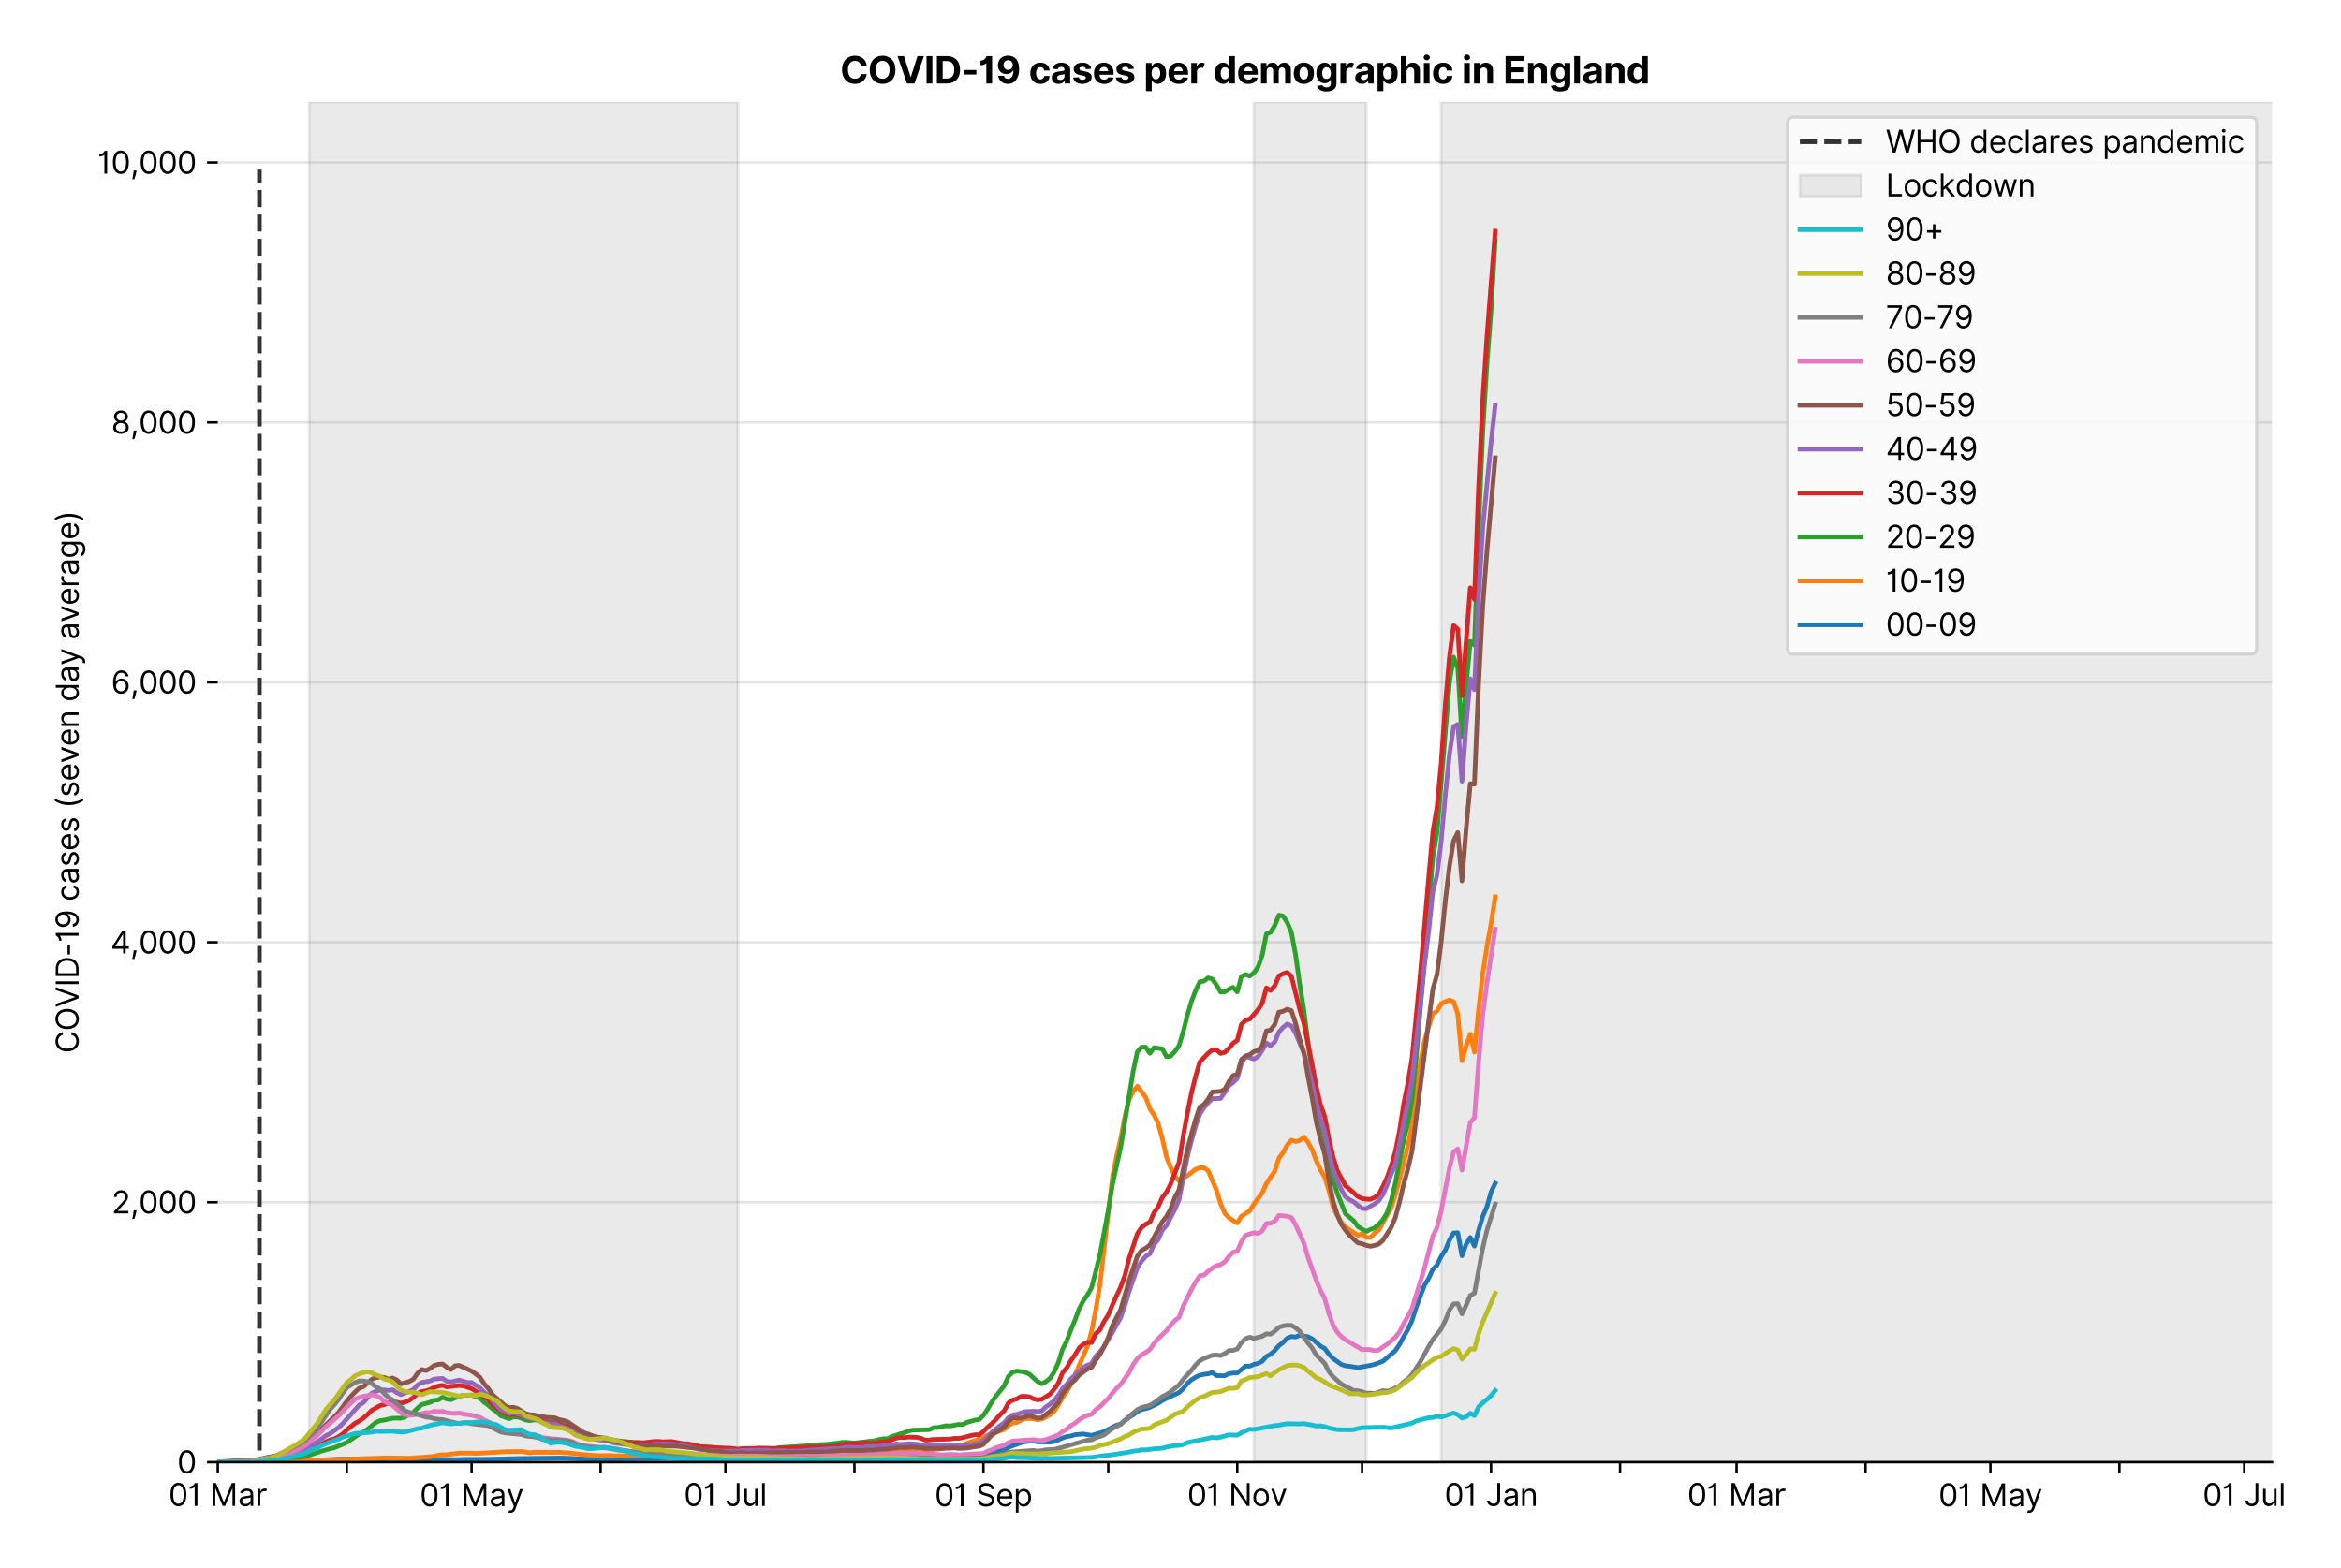 <?xml version="1.0" encoding="utf-8" standalone="no"?>
<!DOCTYPE svg PUBLIC "-//W3C//DTD SVG 1.1//EN"
  "http://www.w3.org/Graphics/SVG/1.1/DTD/svg11.dtd">
<svg version="1.1" viewBox="0 0 763.07 511.234" xmlns="http://www.w3.org/2000/svg" xmlns:xlink="http://www.w3.org/1999/xlink">
 <defs>
  <style type="text/css">*{stroke-linecap:butt;stroke-linejoin:round;}</style>
 </defs>
 <g id="figure_1">
  <g id="patch_1">
   <path d="M 0 511.234 
L 763.07 511.234 
L 763.07 0 
L 0 0 
z
" style="fill:#ffffff;"/>
  </g>
  <g id="axes_1">
   <g id="patch_2">
    <path d="M 70.989 476.745 
L 740.589 476.745 
L 740.589 33.225 
L 70.989 33.225 
z
" style="fill:#ffffff;"/>
   </g>
   <g id="matplotlib.axis_1">
    <g id="xtick_1">
     <g id="line2d_1">
      <defs>
       <path d="M 0 0 
L 0 3.5 
" id="mb3d0896249" style="stroke:#000000;stroke-width:0.8;"/>
      </defs>
      <g>
       <use style="stroke:#000000;stroke-width:0.8;" x="70.989" xlink:href="#mb3d0896249" y="476.745"/>
      </g>
     </g>
     <g id="text_1">
      <!-- 01 Mar -->
      <g transform="translate(54.952 491.018)scale(0.1 -0.1)">
       <defs>
        <path d="M 2000 -64 
Q 1230 -64 806 561 
Q 382 1186 382 2327 
Q 382 3459 809 4088 
Q 1236 4718 2000 4718 
Q 2764 4718 3191 4088 
Q 3618 3459 3618 2327 
Q 3618 1186 3194 561 
Q 2771 -64 2000 -64 
z
M 2000 436 
Q 2509 436 2791 927 
Q 3073 1418 3073 2327 
Q 3073 3234 2789 3730 
Q 2505 4227 2000 4227 
Q 1496 4227 1211 3730 
Q 927 3234 927 2327 
Q 927 1418 1210 927 
Q 1493 436 2000 436 
z
" id="Inter-Regular-30" transform="scale(0.016)"/>
        <path d="M 1973 4655 
L 1973 0 
L 1409 0 
L 1409 3836 
L 1373 3836 
Q 1341 3773 1209 3692 
Q 1077 3611 868 3551 
Q 659 3491 391 3491 
L 391 3964 
Q 661 3964 859 4061 
Q 1057 4159 1190 4291 
Q 1323 4423 1392 4529 
Q 1461 4636 1473 4655 
L 1973 4655 
z
" id="Inter-Regular-31" transform="scale(0.016)"/>
        <path id="Inter-Regular-20" transform="scale(0.016)"/>
        <path d="M 564 4655 
L 1236 4655 
L 2818 791 
L 2873 791 
L 4455 4655 
L 5127 4655 
L 5127 0 
L 4600 0 
L 4600 3536 
L 4555 3536 
L 3100 0 
L 2591 0 
L 1136 3536 
L 1091 3536 
L 1091 0 
L 564 0 
L 564 4655 
z
" id="Inter-Regular-4d" transform="scale(0.016)"/>
        <path d="M 1518 -82 
Q 1186 -82 916 44 
Q 646 170 486 410 
Q 327 650 327 991 
Q 327 1291 445 1478 
Q 564 1666 761 1773 
Q 959 1880 1199 1933 
Q 1439 1986 1682 2018 
Q 2000 2059 2199 2080 
Q 2398 2102 2490 2154 
Q 2582 2207 2582 2336 
L 2582 2355 
Q 2582 2691 2399 2877 
Q 2216 3064 1846 3064 
Q 1461 3064 1243 2895 
Q 1025 2727 936 2536 
L 427 2718 
Q 564 3036 792 3214 
Q 1021 3393 1292 3464 
Q 1564 3536 1827 3536 
Q 1996 3536 2215 3496 
Q 2434 3457 2640 3334 
Q 2846 3211 2982 2963 
Q 3118 2716 3118 2300 
L 3118 0 
L 2582 0 
L 2582 473 
L 2555 473 
Q 2500 359 2373 229 
Q 2246 100 2034 9 
Q 1823 -82 1518 -82 
z
M 1600 400 
Q 1918 400 2137 525 
Q 2357 650 2469 847 
Q 2582 1045 2582 1264 
L 2582 1755 
Q 2548 1714 2433 1681 
Q 2318 1648 2169 1624 
Q 2021 1600 1881 1583 
Q 1741 1566 1655 1555 
Q 1446 1527 1265 1467 
Q 1084 1407 974 1287 
Q 864 1168 864 964 
Q 864 684 1072 542 
Q 1280 400 1600 400 
z
" id="Inter-Regular-61" transform="scale(0.016)"/>
        <path d="M 491 0 
L 491 3491 
L 1009 3491 
L 1009 2964 
L 1046 2964 
Q 1139 3223 1389 3384 
Q 1639 3545 1955 3545 
Q 2100 3545 2209 3511 
Q 2318 3477 2400 3418 
L 2218 2964 
Q 2161 2993 2085 3010 
Q 2009 3027 1909 3027 
Q 1527 3027 1277 2794 
Q 1027 2561 1027 2209 
L 1027 0 
L 491 0 
z
" id="Inter-Regular-72" transform="scale(0.016)"/>
       </defs>
       <use xlink:href="#Inter-Regular-30"/>
       <use x="62.5" xlink:href="#Inter-Regular-31"/>
       <use x="106.676" xlink:href="#Inter-Regular-20"/>
       <use x="134.801" xlink:href="#Inter-Regular-4d"/>
       <use x="225.994" xlink:href="#Inter-Regular-61"/>
       <use x="282.386" xlink:href="#Inter-Regular-72"/>
      </g>
     </g>
    </g>
    <g id="xtick_2">
     <g id="line2d_2">
      <g>
       <use style="stroke:#000000;stroke-width:0.8;" x="113.036" xlink:href="#mb3d0896249" y="476.745"/>
      </g>
     </g>
    </g>
    <g id="xtick_3">
     <g id="line2d_3">
      <g>
       <use style="stroke:#000000;stroke-width:0.8;" x="153.726" xlink:href="#mb3d0896249" y="476.745"/>
      </g>
     </g>
     <g id="text_2">
      <!-- 01 May -->
      <g transform="translate(136.823 491.117)scale(0.1 -0.1)">
       <defs>
        <path d="M 818 -1355 
Q 682 -1355 575 -1333 
Q 468 -1311 427 -1291 
L 564 -818 
Q 857 -893 1053 -814 
Q 1250 -736 1391 -345 
L 1509 -18 
L 218 3491 
L 800 3491 
L 1764 709 
L 1800 709 
L 2764 3491 
L 3346 3491 
L 1846 -564 
Q 1550 -1355 818 -1355 
z
" id="Inter-Regular-79" transform="scale(0.016)"/>
       </defs>
       <use xlink:href="#Inter-Regular-30"/>
       <use x="62.5" xlink:href="#Inter-Regular-31"/>
       <use x="106.676" xlink:href="#Inter-Regular-20"/>
       <use x="134.801" xlink:href="#Inter-Regular-4d"/>
       <use x="225.994" xlink:href="#Inter-Regular-61"/>
       <use x="282.386" xlink:href="#Inter-Regular-79"/>
      </g>
     </g>
    </g>
    <g id="xtick_4">
     <g id="line2d_4">
      <g>
       <use style="stroke:#000000;stroke-width:0.8;" x="195.772" xlink:href="#mb3d0896249" y="476.745"/>
      </g>
     </g>
    </g>
    <g id="xtick_5">
     <g id="line2d_5">
      <g>
       <use style="stroke:#000000;stroke-width:0.8;" x="236.462" xlink:href="#mb3d0896249" y="476.745"/>
      </g>
     </g>
     <g id="text_3">
      <!-- 01 Jul -->
      <g transform="translate(222.919 491.018)scale(0.1 -0.1)">
       <defs>
        <path d="M 2346 4655 
L 2909 4655 
L 2909 1327 
Q 2909 657 2549 296 
Q 2189 -64 1582 -64 
Q 1200 -64 902 76 
Q 605 216 434 475 
Q 264 734 264 1091 
L 818 1091 
Q 818 795 1034 615 
Q 1250 436 1582 436 
Q 1948 436 2147 664 
Q 2346 893 2346 1327 
L 2346 4655 
z
" id="Inter-Regular-4a" transform="scale(0.016)"/>
        <path d="M 2691 1427 
L 2691 3491 
L 3227 3491 
L 3227 0 
L 2691 0 
L 2691 591 
L 2655 591 
Q 2532 325 2273 140 
Q 2014 -45 1618 -45 
Q 1127 -45 809 280 
Q 491 605 491 1273 
L 491 3491 
L 1027 3491 
L 1027 1309 
Q 1027 927 1242 700 
Q 1457 473 1791 473 
Q 1991 473 2199 575 
Q 2407 677 2549 888 
Q 2691 1100 2691 1427 
z
" id="Inter-Regular-75" transform="scale(0.016)"/>
        <path d="M 1027 4655 
L 1027 0 
L 491 0 
L 491 4655 
L 1027 4655 
z
" id="Inter-Regular-6c" transform="scale(0.016)"/>
       </defs>
       <use xlink:href="#Inter-Regular-30"/>
       <use x="62.5" xlink:href="#Inter-Regular-31"/>
       <use x="106.676" xlink:href="#Inter-Regular-20"/>
       <use x="134.801" xlink:href="#Inter-Regular-4a"/>
       <use x="189.063" xlink:href="#Inter-Regular-75"/>
       <use x="247.159" xlink:href="#Inter-Regular-6c"/>
      </g>
     </g>
    </g>
    <g id="xtick_6">
     <g id="line2d_6">
      <g>
       <use style="stroke:#000000;stroke-width:0.8;" x="278.509" xlink:href="#mb3d0896249" y="476.745"/>
      </g>
     </g>
    </g>
    <g id="xtick_7">
     <g id="line2d_7">
      <g>
       <use style="stroke:#000000;stroke-width:0.8;" x="320.555" xlink:href="#mb3d0896249" y="476.745"/>
      </g>
     </g>
     <g id="text_4">
      <!-- 01 Sep -->
      <g transform="translate(304.668 491.117)scale(0.1 -0.1)">
       <defs>
        <path d="M 3109 3491 
Q 3068 3836 2777 4027 
Q 2486 4218 2064 4218 
Q 1600 4218 1318 3999 
Q 1036 3780 1036 3445 
Q 1036 3195 1189 3042 
Q 1343 2889 1553 2803 
Q 1764 2718 1936 2673 
L 2409 2545 
Q 2591 2498 2815 2414 
Q 3039 2330 3244 2185 
Q 3450 2041 3584 1816 
Q 3718 1591 3718 1264 
Q 3718 886 3521 581 
Q 3325 277 2949 97 
Q 2573 -82 2036 -82 
Q 1286 -82 845 272 
Q 405 627 364 1200 
L 946 1200 
Q 968 936 1124 764 
Q 1280 593 1519 510 
Q 1759 427 2036 427 
Q 2359 427 2616 533 
Q 2873 639 3023 828 
Q 3173 1018 3173 1273 
Q 3173 1505 3043 1650 
Q 2914 1795 2702 1886 
Q 2491 1977 2246 2045 
L 1673 2209 
Q 1127 2366 809 2657 
Q 491 2948 491 3418 
Q 491 3809 703 4101 
Q 916 4393 1276 4555 
Q 1636 4718 2082 4718 
Q 2532 4718 2882 4558 
Q 3232 4398 3437 4120 
Q 3643 3843 3655 3491 
L 3109 3491 
z
" id="Inter-Regular-53" transform="scale(0.016)"/>
        <path d="M 1955 -73 
Q 1450 -73 1085 151 
Q 721 375 524 778 
Q 327 1182 327 1718 
Q 327 2255 524 2665 
Q 721 3075 1074 3305 
Q 1427 3536 1900 3536 
Q 2173 3536 2439 3445 
Q 2705 3355 2923 3151 
Q 3141 2948 3270 2614 
Q 3400 2280 3400 1791 
L 3400 1564 
L 866 1564 
Q 884 1005 1183 707 
Q 1482 409 1955 409 
Q 2271 409 2498 545 
Q 2725 682 2827 955 
L 3346 809 
Q 3223 414 2854 170 
Q 2486 -73 1955 -73 
z
M 866 2027 
L 2855 2027 
Q 2855 2470 2595 2762 
Q 2336 3055 1900 3055 
Q 1593 3055 1368 2911 
Q 1143 2768 1013 2533 
Q 884 2298 866 2027 
z
" id="Inter-Regular-65" transform="scale(0.016)"/>
        <path d="M 491 -1309 
L 491 3491 
L 1009 3491 
L 1009 2936 
L 1073 2936 
Q 1132 3027 1237 3169 
Q 1343 3311 1542 3423 
Q 1741 3536 2082 3536 
Q 2523 3536 2859 3315 
Q 3196 3095 3384 2690 
Q 3573 2286 3573 1736 
Q 3573 1182 3384 776 
Q 3196 370 2861 148 
Q 2527 -73 2091 -73 
Q 1755 -73 1552 39 
Q 1350 152 1241 296 
Q 1132 441 1073 536 
L 1027 536 
L 1027 -1309 
L 491 -1309 
z
M 1018 1745 
Q 1018 1152 1276 780 
Q 1534 409 2018 409 
Q 2355 409 2581 587 
Q 2807 766 2921 1069 
Q 3036 1373 3036 1745 
Q 3036 2114 2923 2410 
Q 2811 2707 2585 2881 
Q 2359 3055 2018 3055 
Q 1527 3055 1272 2693 
Q 1018 2332 1018 1745 
z
" id="Inter-Regular-70" transform="scale(0.016)"/>
       </defs>
       <use xlink:href="#Inter-Regular-30"/>
       <use x="62.5" xlink:href="#Inter-Regular-31"/>
       <use x="106.676" xlink:href="#Inter-Regular-20"/>
       <use x="134.801" xlink:href="#Inter-Regular-53"/>
       <use x="198.58" xlink:href="#Inter-Regular-65"/>
       <use x="256.818" xlink:href="#Inter-Regular-70"/>
      </g>
     </g>
    </g>
    <g id="xtick_8">
     <g id="line2d_8">
      <g>
       <use style="stroke:#000000;stroke-width:0.8;" x="361.246" xlink:href="#mb3d0896249" y="476.745"/>
      </g>
     </g>
    </g>
    <g id="xtick_9">
     <g id="line2d_9">
      <g>
       <use style="stroke:#000000;stroke-width:0.8;" x="403.292" xlink:href="#mb3d0896249" y="476.745"/>
      </g>
     </g>
     <g id="text_5">
      <!-- 01 Nov -->
      <g transform="translate(387.021 491.018)scale(0.1 -0.1)">
       <defs>
        <path d="M 4255 4655 
L 4255 0 
L 3709 0 
L 1173 3655 
L 1127 3655 
L 1127 0 
L 564 0 
L 564 4655 
L 1109 4655 
L 3655 991 
L 3700 991 
L 3700 4655 
L 4255 4655 
z
" id="Inter-Regular-4e" transform="scale(0.016)"/>
        <path d="M 1909 -73 
Q 1436 -73 1080 152 
Q 725 377 526 781 
Q 327 1186 327 1727 
Q 327 2273 526 2679 
Q 725 3086 1080 3311 
Q 1436 3536 1909 3536 
Q 2382 3536 2737 3311 
Q 3093 3086 3292 2679 
Q 3491 2273 3491 1727 
Q 3491 1186 3292 781 
Q 3093 377 2737 152 
Q 2382 -73 1909 -73 
z
M 1909 409 
Q 2268 409 2500 593 
Q 2732 777 2843 1077 
Q 2955 1377 2955 1727 
Q 2955 2077 2843 2379 
Q 2732 2682 2500 2868 
Q 2268 3055 1909 3055 
Q 1550 3055 1318 2868 
Q 1086 2682 975 2379 
Q 864 2077 864 1727 
Q 864 1377 975 1077 
Q 1086 777 1318 593 
Q 1550 409 1909 409 
z
" id="Inter-Regular-6f" transform="scale(0.016)"/>
        <path d="M 3346 3491 
L 2055 0 
L 1509 0 
L 218 3491 
L 800 3491 
L 1764 709 
L 1800 709 
L 2764 3491 
L 3346 3491 
z
" id="Inter-Regular-76" transform="scale(0.016)"/>
       </defs>
       <use xlink:href="#Inter-Regular-30"/>
       <use x="62.5" xlink:href="#Inter-Regular-31"/>
       <use x="106.676" xlink:href="#Inter-Regular-20"/>
       <use x="134.801" xlink:href="#Inter-Regular-4e"/>
       <use x="210.085" xlink:href="#Inter-Regular-6f"/>
       <use x="269.744" xlink:href="#Inter-Regular-76"/>
      </g>
     </g>
    </g>
    <g id="xtick_10">
     <g id="line2d_10">
      <g>
       <use style="stroke:#000000;stroke-width:0.8;" x="443.982" xlink:href="#mb3d0896249" y="476.745"/>
      </g>
     </g>
    </g>
    <g id="xtick_11">
     <g id="line2d_11">
      <g>
       <use style="stroke:#000000;stroke-width:0.8;" x="486.029" xlink:href="#mb3d0896249" y="476.745"/>
      </g>
     </g>
     <g id="text_6">
      <!-- 01 Jan -->
      <g transform="translate(470.83 491.018)scale(0.1 -0.1)">
       <defs>
        <path d="M 1027 2100 
L 1027 0 
L 491 0 
L 491 3491 
L 1009 3491 
L 1009 2945 
L 1055 2945 
Q 1177 3211 1427 3373 
Q 1677 3536 2073 3536 
Q 2602 3536 2928 3211 
Q 3255 2886 3255 2218 
L 3255 0 
L 2718 0 
L 2718 2182 
Q 2718 2593 2504 2824 
Q 2291 3055 1918 3055 
Q 1534 3055 1280 2806 
Q 1027 2557 1027 2100 
z
" id="Inter-Regular-6e" transform="scale(0.016)"/>
       </defs>
       <use xlink:href="#Inter-Regular-30"/>
       <use x="62.5" xlink:href="#Inter-Regular-31"/>
       <use x="106.676" xlink:href="#Inter-Regular-20"/>
       <use x="134.801" xlink:href="#Inter-Regular-4a"/>
       <use x="189.063" xlink:href="#Inter-Regular-61"/>
       <use x="245.455" xlink:href="#Inter-Regular-6e"/>
      </g>
     </g>
    </g>
    <g id="xtick_12">
     <g id="line2d_12">
      <g>
       <use style="stroke:#000000;stroke-width:0.8;" x="528.075" xlink:href="#mb3d0896249" y="476.745"/>
      </g>
     </g>
    </g>
    <g id="xtick_13">
     <g id="line2d_13">
      <g>
       <use style="stroke:#000000;stroke-width:0.8;" x="566.053" xlink:href="#mb3d0896249" y="476.745"/>
      </g>
     </g>
     <g id="text_7">
      <!-- 01 Mar -->
      <g transform="translate(550.016 491.018)scale(0.1 -0.1)">
       <use xlink:href="#Inter-Regular-30"/>
       <use x="62.5" xlink:href="#Inter-Regular-31"/>
       <use x="106.676" xlink:href="#Inter-Regular-20"/>
       <use x="134.801" xlink:href="#Inter-Regular-4d"/>
       <use x="225.994" xlink:href="#Inter-Regular-61"/>
       <use x="282.386" xlink:href="#Inter-Regular-72"/>
      </g>
     </g>
    </g>
    <g id="xtick_14">
     <g id="line2d_14">
      <g>
       <use style="stroke:#000000;stroke-width:0.8;" x="608.099" xlink:href="#mb3d0896249" y="476.745"/>
      </g>
     </g>
    </g>
    <g id="xtick_15">
     <g id="line2d_15">
      <g>
       <use style="stroke:#000000;stroke-width:0.8;" x="648.789" xlink:href="#mb3d0896249" y="476.745"/>
      </g>
     </g>
     <g id="text_8">
      <!-- 01 May -->
      <g transform="translate(631.886 491.117)scale(0.1 -0.1)">
       <use xlink:href="#Inter-Regular-30"/>
       <use x="62.5" xlink:href="#Inter-Regular-31"/>
       <use x="106.676" xlink:href="#Inter-Regular-20"/>
       <use x="134.801" xlink:href="#Inter-Regular-4d"/>
       <use x="225.994" xlink:href="#Inter-Regular-61"/>
       <use x="282.386" xlink:href="#Inter-Regular-79"/>
      </g>
     </g>
    </g>
    <g id="xtick_16">
     <g id="line2d_16">
      <g>
       <use style="stroke:#000000;stroke-width:0.8;" x="690.836" xlink:href="#mb3d0896249" y="476.745"/>
      </g>
     </g>
    </g>
    <g id="xtick_17">
     <g id="line2d_17">
      <g>
       <use style="stroke:#000000;stroke-width:0.8;" x="731.526" xlink:href="#mb3d0896249" y="476.745"/>
      </g>
     </g>
     <g id="text_9">
      <!-- 01 Jul -->
      <g transform="translate(717.982 491.018)scale(0.1 -0.1)">
       <use xlink:href="#Inter-Regular-30"/>
       <use x="62.5" xlink:href="#Inter-Regular-31"/>
       <use x="106.676" xlink:href="#Inter-Regular-20"/>
       <use x="134.801" xlink:href="#Inter-Regular-4a"/>
       <use x="189.063" xlink:href="#Inter-Regular-75"/>
       <use x="247.159" xlink:href="#Inter-Regular-6c"/>
      </g>
     </g>
    </g>
   </g>
   <g id="matplotlib.axis_2">
    <g id="ytick_1">
     <g id="line2d_18">
      <path clip-path="url(#p790274d323)" d="M 70.989 476.745 
L 740.589 476.745 
" style="fill:none;stroke:#e5e5e5;stroke-linecap:square;stroke-width:0.8;"/>
     </g>
     <g id="line2d_19">
      <defs>
       <path d="M 0 0 
L -3.5 0 
" id="m7114d1f3d2" style="stroke:#000000;stroke-width:0.8;"/>
      </defs>
      <g>
       <use style="stroke:#000000;stroke-width:0.8;" x="70.989" xlink:href="#m7114d1f3d2" y="476.745"/>
      </g>
     </g>
     <g id="text_10">
      <!-- 0 -->
      <g transform="translate(57.739 480.382)scale(0.1 -0.1)">
       <use xlink:href="#Inter-Regular-30"/>
      </g>
     </g>
    </g>
    <g id="ytick_2">
     <g id="line2d_20">
      <path clip-path="url(#p790274d323)" d="M 70.989 391.993 
L 740.589 391.993 
" style="fill:none;stroke:#e5e5e5;stroke-linecap:square;stroke-width:0.8;"/>
     </g>
     <g id="line2d_21">
      <g>
       <use style="stroke:#000000;stroke-width:0.8;" x="70.989" xlink:href="#m7114d1f3d2" y="391.993"/>
      </g>
     </g>
     <g id="text_11">
      <!-- 2,000 -->
      <g transform="translate(36.389 395.629)scale(0.1 -0.1)">
       <defs>
        <path d="M 482 0 
L 482 409 
L 2018 2091 
Q 2289 2386 2464 2605 
Q 2639 2825 2724 3019 
Q 2809 3214 2809 3427 
Q 2809 3795 2553 4011 
Q 2298 4227 1918 4227 
Q 1514 4227 1275 3985 
Q 1036 3743 1036 3345 
L 500 3345 
Q 500 3755 688 4064 
Q 877 4373 1203 4545 
Q 1530 4718 1936 4718 
Q 2346 4718 2661 4545 
Q 2977 4373 3156 4079 
Q 3336 3786 3336 3427 
Q 3336 3170 3244 2926 
Q 3152 2682 2926 2383 
Q 2700 2084 2300 1655 
L 1255 536 
L 1255 500 
L 3418 500 
L 3418 0 
L 482 0 
z
" id="Inter-Regular-32" transform="scale(0.016)"/>
        <path d="M 1291 636 
L 1255 391 
Q 1216 132 1137 -163 
Q 1059 -459 975 -720 
Q 891 -982 836 -1136 
L 427 -1136 
Q 457 -991 504 -752 
Q 552 -514 601 -219 
Q 650 75 682 382 
L 709 636 
L 1291 636 
z
" id="Inter-Regular-2c" transform="scale(0.016)"/>
       </defs>
       <use xlink:href="#Inter-Regular-32"/>
       <use x="60.511" xlink:href="#Inter-Regular-2c"/>
       <use x="88.494" xlink:href="#Inter-Regular-30"/>
       <use x="150.994" xlink:href="#Inter-Regular-30"/>
       <use x="213.494" xlink:href="#Inter-Regular-30"/>
      </g>
     </g>
    </g>
    <g id="ytick_3">
     <g id="line2d_22">
      <path clip-path="url(#p790274d323)" d="M 70.989 307.24 
L 740.589 307.24 
" style="fill:none;stroke:#e5e5e5;stroke-linecap:square;stroke-width:0.8;"/>
     </g>
     <g id="line2d_23">
      <g>
       <use style="stroke:#000000;stroke-width:0.8;" x="70.989" xlink:href="#m7114d1f3d2" y="307.24"/>
      </g>
     </g>
     <g id="text_12">
      <!-- 4,000 -->
      <g transform="translate(36.02 310.877)scale(0.1 -0.1)">
       <defs>
        <path d="M 373 955 
L 373 1418 
L 2418 4655 
L 3100 4655 
L 3100 1455 
L 3736 1455 
L 3736 955 
L 3100 955 
L 3100 0 
L 2564 0 
L 2564 955 
L 373 955 
z
M 2564 1455 
L 2564 3936 
L 2527 3936 
L 982 1491 
L 982 1455 
L 2564 1455 
z
" id="Inter-Regular-34" transform="scale(0.016)"/>
       </defs>
       <use xlink:href="#Inter-Regular-34"/>
       <use x="64.205" xlink:href="#Inter-Regular-2c"/>
       <use x="92.188" xlink:href="#Inter-Regular-30"/>
       <use x="154.688" xlink:href="#Inter-Regular-30"/>
       <use x="217.188" xlink:href="#Inter-Regular-30"/>
      </g>
     </g>
    </g>
    <g id="ytick_4">
     <g id="line2d_24">
      <path clip-path="url(#p790274d323)" d="M 70.989 222.488 
L 740.589 222.488 
" style="fill:none;stroke:#e5e5e5;stroke-linecap:square;stroke-width:0.8;"/>
     </g>
     <g id="line2d_25">
      <g>
       <use style="stroke:#000000;stroke-width:0.8;" x="70.989" xlink:href="#m7114d1f3d2" y="222.488"/>
      </g>
     </g>
     <g id="text_13">
      <!-- 6,000 -->
      <g transform="translate(36.205 226.124)scale(0.1 -0.1)">
       <defs>
        <path d="M 2027 -64 
Q 1741 -59 1454 45 
Q 1168 150 932 399 
Q 696 648 552 1074 
Q 409 1500 409 2145 
Q 409 3386 861 4056 
Q 1314 4727 2100 4727 
Q 2686 4727 3073 4384 
Q 3461 4041 3546 3491 
L 2991 3491 
Q 2914 3811 2691 4019 
Q 2468 4227 2100 4227 
Q 1559 4227 1249 3755 
Q 939 3284 936 2427 
L 973 2427 
Q 1164 2716 1461 2880 
Q 1759 3045 2118 3045 
Q 2518 3045 2850 2846 
Q 3182 2648 3382 2299 
Q 3582 1950 3582 1500 
Q 3582 1068 3389 710 
Q 3196 352 2847 142 
Q 2498 -68 2027 -64 
z
M 2027 436 
Q 2314 436 2542 579 
Q 2771 723 2903 964 
Q 3036 1205 3036 1500 
Q 3036 1789 2908 2026 
Q 2780 2264 2556 2404 
Q 2332 2545 2046 2545 
Q 1757 2545 1525 2397 
Q 1293 2250 1157 2010 
Q 1021 1770 1018 1491 
Q 1018 1214 1149 973 
Q 1280 732 1508 584 
Q 1736 436 2027 436 
z
" id="Inter-Regular-36" transform="scale(0.016)"/>
       </defs>
       <use xlink:href="#Inter-Regular-36"/>
       <use x="62.358" xlink:href="#Inter-Regular-2c"/>
       <use x="90.341" xlink:href="#Inter-Regular-30"/>
       <use x="152.841" xlink:href="#Inter-Regular-30"/>
       <use x="215.341" xlink:href="#Inter-Regular-30"/>
      </g>
     </g>
    </g>
    <g id="ytick_5">
     <g id="line2d_26">
      <path clip-path="url(#p790274d323)" d="M 70.989 137.735 
L 740.589 137.735 
" style="fill:none;stroke:#e5e5e5;stroke-linecap:square;stroke-width:0.8;"/>
     </g>
     <g id="line2d_27">
      <g>
       <use style="stroke:#000000;stroke-width:0.8;" x="70.989" xlink:href="#m7114d1f3d2" y="137.735"/>
      </g>
     </g>
     <g id="text_14">
      <!-- 8,000 -->
      <g transform="translate(36.275 141.372)scale(0.1 -0.1)">
       <defs>
        <path d="M 1973 -64 
Q 1505 -64 1147 103 
Q 789 270 589 564 
Q 389 859 391 1236 
Q 389 1532 507 1783 
Q 625 2034 830 2203 
Q 1036 2373 1291 2418 
L 1291 2445 
Q 957 2532 759 2821 
Q 561 3111 564 3482 
Q 561 3836 743 4115 
Q 925 4395 1244 4556 
Q 1564 4718 1973 4718 
Q 2377 4718 2695 4556 
Q 3014 4395 3197 4115 
Q 3380 3836 3382 3482 
Q 3380 3111 3181 2821 
Q 2982 2532 2655 2445 
L 2655 2418 
Q 2907 2373 3109 2203 
Q 3311 2034 3431 1783 
Q 3552 1532 3555 1236 
Q 3552 859 3351 564 
Q 3150 270 2794 103 
Q 2439 -64 1973 -64 
z
M 1973 436 
Q 2446 436 2722 662 
Q 2998 889 3000 1264 
Q 2998 1527 2864 1729 
Q 2730 1932 2499 2048 
Q 2268 2164 1973 2164 
Q 1675 2164 1442 2048 
Q 1209 1932 1076 1729 
Q 943 1527 946 1264 
Q 943 889 1218 662 
Q 1493 436 1973 436 
z
M 1973 2645 
Q 2348 2645 2591 2864 
Q 2834 3084 2836 3445 
Q 2834 3800 2596 4013 
Q 2359 4227 1973 4227 
Q 1582 4227 1344 4013 
Q 1107 3800 1109 3445 
Q 1107 3084 1349 2864 
Q 1591 2645 1973 2645 
z
" id="Inter-Regular-38" transform="scale(0.016)"/>
       </defs>
       <use xlink:href="#Inter-Regular-38"/>
       <use x="61.648" xlink:href="#Inter-Regular-2c"/>
       <use x="89.631" xlink:href="#Inter-Regular-30"/>
       <use x="152.131" xlink:href="#Inter-Regular-30"/>
       <use x="214.631" xlink:href="#Inter-Regular-30"/>
      </g>
     </g>
    </g>
    <g id="ytick_6">
     <g id="line2d_28">
      <path clip-path="url(#p790274d323)" d="M 70.989 52.983 
L 740.589 52.983 
" style="fill:none;stroke:#e5e5e5;stroke-linecap:square;stroke-width:0.8;"/>
     </g>
     <g id="line2d_29">
      <g>
       <use style="stroke:#000000;stroke-width:0.8;" x="70.989" xlink:href="#m7114d1f3d2" y="52.983"/>
      </g>
     </g>
     <g id="text_15">
      <!-- 10,000 -->
      <g transform="translate(31.773 56.619)scale(0.1 -0.1)">
       <use xlink:href="#Inter-Regular-31"/>
       <use x="44.176" xlink:href="#Inter-Regular-30"/>
       <use x="106.676" xlink:href="#Inter-Regular-2c"/>
       <use x="134.659" xlink:href="#Inter-Regular-30"/>
       <use x="197.159" xlink:href="#Inter-Regular-30"/>
       <use x="259.659" xlink:href="#Inter-Regular-30"/>
      </g>
     </g>
    </g>
    <g id="text_16">
     <!-- COVID-19 cases (seven day average) -->
     <g transform="translate(25.614 343.418)rotate(-90)scale(0.1 -0.1)">
      <defs>
       <path d="M 4309 3200 
L 3746 3200 
Q 3677 3523 3484 3743 
Q 3291 3964 3018 4077 
Q 2746 4191 2436 4191 
Q 2014 4191 1672 3977 
Q 1330 3764 1128 3348 
Q 927 2932 927 2327 
Q 927 1723 1128 1307 
Q 1330 891 1672 677 
Q 2014 464 2436 464 
Q 2746 464 3018 577 
Q 3291 691 3484 911 
Q 3677 1132 3746 1455 
L 4309 1455 
Q 4223 977 3957 637 
Q 3691 298 3298 117 
Q 2905 -64 2436 -64 
Q 1841 -64 1377 227 
Q 914 518 648 1054 
Q 382 1591 382 2327 
Q 382 3064 648 3600 
Q 914 4136 1377 4427 
Q 1841 4718 2436 4718 
Q 2905 4718 3298 4537 
Q 3691 4357 3957 4017 
Q 4223 3677 4309 3200 
z
" id="Inter-Regular-43" transform="scale(0.016)"/>
       <path d="M 4491 2327 
Q 4491 1591 4225 1054 
Q 3959 518 3495 227 
Q 3032 -64 2436 -64 
Q 1841 -64 1377 227 
Q 914 518 648 1054 
Q 382 1591 382 2327 
Q 382 3064 648 3600 
Q 914 4136 1377 4427 
Q 1841 4718 2436 4718 
Q 3032 4718 3495 4427 
Q 3959 4136 4225 3600 
Q 4491 3064 4491 2327 
z
M 3946 2327 
Q 3946 2932 3744 3348 
Q 3543 3764 3201 3977 
Q 2859 4191 2436 4191 
Q 2014 4191 1672 3977 
Q 1330 3764 1128 3348 
Q 927 2932 927 2327 
Q 927 1723 1128 1307 
Q 1330 891 1672 677 
Q 2014 464 2436 464 
Q 2859 464 3201 677 
Q 3543 891 3744 1307 
Q 3946 1723 3946 2327 
z
" id="Inter-Regular-4f" transform="scale(0.016)"/>
       <path d="M 755 4655 
L 2136 736 
L 2191 736 
L 3573 4655 
L 4164 4655 
L 2455 0 
L 1873 0 
L 164 4655 
L 755 4655 
z
" id="Inter-Regular-56" transform="scale(0.016)"/>
       <path d="M 1127 4655 
L 1127 0 
L 564 0 
L 564 4655 
L 1127 4655 
z
" id="Inter-Regular-49" transform="scale(0.016)"/>
       <path d="M 2000 0 
L 564 0 
L 564 4655 
L 2064 4655 
Q 2741 4655 3223 4376 
Q 3705 4098 3961 3578 
Q 4218 3059 4218 2336 
Q 4218 1609 3959 1085 
Q 3700 561 3204 280 
Q 2709 0 2000 0 
z
M 1127 500 
L 1964 500 
Q 2830 500 3251 992 
Q 3673 1484 3673 2336 
Q 3673 3182 3259 3668 
Q 2846 4155 2027 4155 
L 1127 4155 
L 1127 500 
z
" id="Inter-Regular-44" transform="scale(0.016)"/>
       <path d="M 2491 2245 
L 2491 1745 
L 455 1745 
L 455 2245 
L 2491 2245 
z
" id="Inter-Regular-2d" transform="scale(0.016)"/>
       <path d="M 1964 4727 
Q 2250 4725 2536 4618 
Q 2823 4511 3059 4263 
Q 3296 4016 3439 3590 
Q 3582 3164 3582 2518 
Q 3582 1277 3128 606 
Q 2675 -64 1891 -64 
Q 1305 -64 916 278 
Q 527 620 446 1173 
L 1000 1173 
Q 1075 852 1299 644 
Q 1523 436 1891 436 
Q 2430 436 2742 906 
Q 3055 1377 3055 2236 
L 3018 2236 
Q 2827 1950 2530 1784 
Q 2234 1618 1873 1618 
Q 1473 1618 1140 1817 
Q 807 2016 608 2365 
Q 409 2714 409 3164 
Q 409 3595 601 3952 
Q 793 4309 1142 4520 
Q 1491 4732 1964 4727 
z
M 1964 4227 
Q 1677 4227 1449 4084 
Q 1221 3941 1088 3700 
Q 955 3459 955 3164 
Q 955 2873 1083 2635 
Q 1211 2398 1435 2258 
Q 1659 2118 1946 2118 
Q 2232 2118 2465 2266 
Q 2698 2414 2835 2654 
Q 2973 2895 2973 3173 
Q 2973 3450 2842 3691 
Q 2711 3932 2483 4079 
Q 2255 4227 1964 4227 
z
" id="Inter-Regular-39" transform="scale(0.016)"/>
       <path d="M 1909 -73 
Q 1418 -73 1063 159 
Q 709 391 518 798 
Q 327 1205 327 1727 
Q 327 2259 524 2667 
Q 721 3075 1074 3305 
Q 1427 3536 1900 3536 
Q 2268 3536 2563 3400 
Q 2859 3264 3047 3018 
Q 3236 2773 3282 2445 
L 2746 2445 
Q 2684 2684 2474 2869 
Q 2264 3055 1909 3055 
Q 1439 3055 1151 2697 
Q 864 2339 864 1745 
Q 864 1139 1148 774 
Q 1432 409 1909 409 
Q 2223 409 2447 570 
Q 2671 732 2746 1018 
L 3282 1018 
Q 3236 709 3058 462 
Q 2880 216 2588 71 
Q 2296 -73 1909 -73 
z
" id="Inter-Regular-63" transform="scale(0.016)"/>
       <path d="M 2964 2709 
L 2482 2573 
Q 2411 2755 2245 2914 
Q 2080 3073 1727 3073 
Q 1407 3073 1194 2926 
Q 982 2780 982 2555 
Q 982 2355 1127 2239 
Q 1273 2123 1582 2045 
L 2100 1918 
Q 3027 1691 3027 973 
Q 3027 673 2855 436 
Q 2684 200 2377 63 
Q 2071 -73 1664 -73 
Q 1130 -73 780 159 
Q 430 391 336 836 
L 846 964 
Q 989 400 1655 400 
Q 2030 400 2251 560 
Q 2473 720 2473 945 
Q 2473 1316 1955 1436 
L 1373 1573 
Q 893 1686 669 1926 
Q 446 2166 446 2527 
Q 446 2823 613 3050 
Q 780 3277 1069 3406 
Q 1359 3536 1727 3536 
Q 2246 3536 2542 3309 
Q 2839 3082 2964 2709 
z
" id="Inter-Regular-73" transform="scale(0.016)"/>
       <path d="M 682 1964 
Q 682 2823 906 3544 
Q 1130 4266 1546 4873 
L 2018 4873 
Q 1800 4573 1623 4095 
Q 1446 3618 1341 3061 
Q 1236 2505 1236 1964 
Q 1236 1423 1341 866 
Q 1446 309 1623 -168 
Q 1800 -645 2018 -945 
L 1546 -945 
Q 1130 -339 906 383 
Q 682 1105 682 1964 
z
" id="Inter-Regular-28" transform="scale(0.016)"/>
       <path d="M 1809 -73 
Q 1373 -73 1039 148 
Q 705 370 516 776 
Q 327 1182 327 1736 
Q 327 2286 516 2690 
Q 705 3095 1041 3315 
Q 1377 3536 1818 3536 
Q 2159 3536 2358 3423 
Q 2557 3311 2662 3169 
Q 2768 3027 2827 2936 
L 2873 2936 
L 2873 4655 
L 3409 4655 
L 3409 0 
L 2891 0 
L 2891 536 
L 2827 536 
Q 2768 441 2659 296 
Q 2550 152 2348 39 
Q 2146 -73 1809 -73 
z
M 1882 409 
Q 2366 409 2624 780 
Q 2882 1152 2882 1745 
Q 2882 2332 2627 2693 
Q 2373 3055 1882 3055 
Q 1541 3055 1315 2881 
Q 1089 2707 976 2410 
Q 864 2114 864 1745 
Q 864 1373 978 1069 
Q 1093 766 1319 587 
Q 1546 409 1882 409 
z
" id="Inter-Regular-64" transform="scale(0.016)"/>
       <path d="M 1900 -1382 
Q 1316 -1382 976 -1169 
Q 636 -957 473 -682 
L 900 -382 
Q 973 -477 1084 -601 
Q 1196 -725 1390 -817 
Q 1584 -909 1900 -909 
Q 2323 -909 2598 -704 
Q 2873 -500 2873 -64 
L 2873 645 
L 2827 645 
Q 2768 550 2660 410 
Q 2552 270 2351 162 
Q 2150 55 1809 55 
Q 1386 55 1051 255 
Q 716 455 521 836 
Q 327 1218 327 1764 
Q 327 2300 516 2699 
Q 705 3098 1041 3317 
Q 1377 3536 1818 3536 
Q 2159 3536 2360 3423 
Q 2561 3311 2669 3169 
Q 2777 3027 2836 2936 
L 2891 2936 
L 2891 3491 
L 3409 3491 
L 3409 -100 
Q 3409 -550 3205 -833 
Q 3002 -1116 2660 -1249 
Q 2318 -1382 1900 -1382 
z
M 1882 536 
Q 2366 536 2624 864 
Q 2882 1193 2882 1773 
Q 2882 2339 2627 2697 
Q 2373 3055 1882 3055 
Q 1541 3055 1315 2882 
Q 1089 2709 976 2418 
Q 864 2127 864 1773 
Q 864 1227 1120 881 
Q 1377 536 1882 536 
z
" id="Inter-Regular-67" transform="scale(0.016)"/>
       <path d="M 1638 1940 
Q 1638 1081 1414 359 
Q 1191 -362 775 -969 
L 302 -969 
Q 520 -669 697 -191 
Q 875 286 979 842 
Q 1084 1399 1084 1940 
Q 1084 2481 979 3038 
Q 875 3595 697 4072 
Q 520 4549 302 4849 
L 775 4849 
Q 1191 4243 1414 3521 
Q 1638 2799 1638 1940 
z
" id="Inter-Regular-29" transform="scale(0.016)"/>
      </defs>
      <use xlink:href="#Inter-Regular-43"/>
      <use x="72.727" xlink:href="#Inter-Regular-4f"/>
      <use x="148.864" xlink:href="#Inter-Regular-56"/>
      <use x="216.477" xlink:href="#Inter-Regular-49"/>
      <use x="242.898" xlink:href="#Inter-Regular-44"/>
      <use x="314.773" xlink:href="#Inter-Regular-2d"/>
      <use x="360.796" xlink:href="#Inter-Regular-31"/>
      <use x="404.972" xlink:href="#Inter-Regular-39"/>
      <use x="467.33" xlink:href="#Inter-Regular-20"/>
      <use x="495.455" xlink:href="#Inter-Regular-63"/>
      <use x="551.279" xlink:href="#Inter-Regular-61"/>
      <use x="607.671" xlink:href="#Inter-Regular-73"/>
      <use x="659.943" xlink:href="#Inter-Regular-65"/>
      <use x="718.182" xlink:href="#Inter-Regular-73"/>
      <use x="770.455" xlink:href="#Inter-Regular-20"/>
      <use x="798.58" xlink:href="#Inter-Regular-28"/>
      <use x="834.801" xlink:href="#Inter-Regular-73"/>
      <use x="887.074" xlink:href="#Inter-Regular-65"/>
      <use x="945.313" xlink:href="#Inter-Regular-76"/>
      <use x="1000.994" xlink:href="#Inter-Regular-65"/>
      <use x="1059.233" xlink:href="#Inter-Regular-6e"/>
      <use x="1117.756" xlink:href="#Inter-Regular-20"/>
      <use x="1145.881" xlink:href="#Inter-Regular-64"/>
      <use x="1207.955" xlink:href="#Inter-Regular-61"/>
      <use x="1264.347" xlink:href="#Inter-Regular-79"/>
      <use x="1320.029" xlink:href="#Inter-Regular-20"/>
      <use x="1348.154" xlink:href="#Inter-Regular-61"/>
      <use x="1404.546" xlink:href="#Inter-Regular-76"/>
      <use x="1460.228" xlink:href="#Inter-Regular-65"/>
      <use x="1518.466" xlink:href="#Inter-Regular-72"/>
      <use x="1556.818" xlink:href="#Inter-Regular-61"/>
      <use x="1613.211" xlink:href="#Inter-Regular-67"/>
      <use x="1674.148" xlink:href="#Inter-Regular-65"/>
      <use x="1732.387" xlink:href="#Inter-Regular-29"/>
     </g>
    </g>
   </g>
   <g id="patch_3">
    <path clip-path="url(#p790274d323)" d="M 100.829 476.745 
L 100.829 33.225 
L 240.531 33.225 
L 240.531 476.745 
z
" style="fill:#777777;opacity:0.15;stroke:#777777;stroke-linejoin:miter;"/>
   </g>
   <g id="patch_4">
    <path clip-path="url(#p790274d323)" d="M 408.717 476.745 
L 408.717 33.225 
L 445.339 33.225 
L 445.339 476.745 
z
" style="fill:#777777;opacity:0.15;stroke:#777777;stroke-linejoin:miter;"/>
   </g>
   <g id="patch_5">
    <path clip-path="url(#p790274d323)" d="M 469.753 476.745 
L 469.753 33.225 
L 981.092 33.225 
L 981.092 476.745 
z
" style="fill:#777777;opacity:0.15;stroke:#777777;stroke-linejoin:miter;"/>
   </g>
   <g id="LineCollection_1">
    <path clip-path="url(#p790274d323)" d="M 84.552 496.814 
L 84.552 55.301 
" style="fill:none;stroke:#333333;stroke-dasharray:5.55,2.4;stroke-dashoffset:0;stroke-width:1.5;"/>
   </g>
   <g id="line2d_30">
    <path clip-path="url(#p790274d323)" d="M 37.081 476.733 
L 87.265 476.642 
L 96.76 476.473 
L 99.472 476.412 
L 104.898 476.025 
L 111.679 475.734 
L 117.105 475.667 
L 121.174 475.661 
L 125.243 475.734 
L 126.599 475.619 
L 148.3 475.934 
L 152.369 475.819 
L 156.438 475.831 
L 164.576 475.686 
L 168.645 475.558 
L 182.209 475.395 
L 184.922 475.443 
L 188.991 475.661 
L 194.416 475.77 
L 218.83 475.504 
L 222.899 475.667 
L 224.255 475.595 
L 226.968 475.631 
L 231.037 475.571 
L 239.175 475.631 
L 241.888 475.68 
L 247.313 475.565 
L 250.026 475.583 
L 262.233 475.244 
L 263.589 475.347 
L 274.44 475.159 
L 275.796 475.086 
L 278.509 475.141 
L 282.578 475.038 
L 285.291 475.032 
L 288.003 474.814 
L 289.36 474.826 
L 293.429 474.439 
L 301.567 474.826 
L 302.923 475.002 
L 304.279 474.899 
L 306.992 474.893 
L 309.705 474.765 
L 311.061 474.814 
L 320.555 474.239 
L 324.624 473.349 
L 327.337 472.641 
L 328.693 471.89 
L 332.762 470.437 
L 334.119 470.116 
L 336.831 469.771 
L 338.188 470.171 
L 342.257 470.237 
L 343.613 469.983 
L 344.97 469.505 
L 346.326 468.863 
L 347.682 468.421 
L 349.039 468.209 
L 350.395 467.792 
L 353.108 467.549 
L 355.82 468.022 
L 359.889 466.799 
L 362.602 465.352 
L 363.958 464.692 
L 365.315 464.317 
L 368.027 462.131 
L 369.384 461.308 
L 370.74 460.224 
L 372.096 459.601 
L 373.453 459.31 
L 374.809 458.874 
L 377.522 457.536 
L 378.878 456.616 
L 384.303 454.05 
L 385.66 452.833 
L 387.016 451.083 
L 388.372 449.872 
L 389.729 449.043 
L 391.085 448.395 
L 392.441 448.111 
L 393.798 447.941 
L 395.154 447.518 
L 396.51 448.516 
L 399.223 448.571 
L 400.579 447.887 
L 401.936 447.699 
L 403.292 447.669 
L 406.005 445.411 
L 407.361 445.459 
L 408.717 444.854 
L 410.074 444.533 
L 411.43 443.843 
L 412.786 442.281 
L 414.143 441.561 
L 415.499 440.362 
L 416.855 438.77 
L 418.212 437.741 
L 419.568 436.33 
L 420.924 435.785 
L 422.281 435.943 
L 423.637 435.374 
L 426.35 435.852 
L 427.706 436.512 
L 430.419 438.903 
L 431.775 439.654 
L 433.132 441.5 
L 434.488 442.917 
L 437.201 444.872 
L 438.557 445.338 
L 439.913 445.471 
L 442.626 445.925 
L 446.695 445.187 
L 448.051 444.866 
L 450.764 443.855 
L 454.833 440.38 
L 456.189 438.34 
L 457.546 435.81 
L 458.902 433.515 
L 460.258 430.597 
L 461.615 426.245 
L 464.327 419.065 
L 465.684 416.837 
L 467.04 413.841 
L 468.396 412.515 
L 469.753 409.663 
L 471.109 407.635 
L 472.465 404.33 
L 473.822 402.005 
L 475.178 401.957 
L 476.534 409.445 
L 477.891 405.716 
L 479.247 403.483 
L 480.603 406.279 
L 481.96 401.188 
L 483.316 396.612 
L 484.672 393.482 
L 486.029 388.675 
L 487.385 385.824 
L 487.385 385.824 
" style="fill:none;stroke:#1f77b4;stroke-linecap:square;stroke-width:1.5;"/>
   </g>
   <g id="line2d_31">
    <path clip-path="url(#p790274d323)" d="M 37.081 476.745 
L 81.84 476.66 
L 87.265 476.582 
L 95.403 476.569 
L 103.541 476.182 
L 107.61 476.012 
L 113.036 475.807 
L 125.243 475.371 
L 133.381 475.449 
L 138.806 475.068 
L 140.162 474.995 
L 141.519 474.79 
L 142.875 474.469 
L 144.231 474.324 
L 145.588 474.317 
L 148.3 473.978 
L 149.657 473.797 
L 153.726 473.791 
L 155.082 473.888 
L 161.864 473.53 
L 164.576 473.337 
L 167.289 473.288 
L 170.002 473.27 
L 172.714 473.694 
L 174.071 473.524 
L 180.853 473.579 
L 182.209 473.512 
L 183.565 473.67 
L 184.922 473.658 
L 188.991 474.16 
L 193.06 474.505 
L 195.772 474.644 
L 198.485 474.554 
L 199.841 474.675 
L 203.91 474.711 
L 212.048 474.771 
L 214.761 474.644 
L 217.474 474.626 
L 220.186 474.463 
L 226.968 474.535 
L 228.324 474.717 
L 240.531 475.207 
L 243.244 475.02 
L 245.957 475.074 
L 248.669 474.874 
L 250.026 474.796 
L 252.738 474.929 
L 256.807 474.79 
L 259.52 474.874 
L 262.233 474.626 
L 266.302 474.293 
L 267.658 474.033 
L 275.796 473.688 
L 277.153 473.857 
L 285.291 473.9 
L 288.003 473.591 
L 289.36 473.543 
L 293.429 472.871 
L 296.141 472.743 
L 297.498 472.798 
L 300.21 472.628 
L 302.923 472.98 
L 304.279 472.671 
L 309.705 472.023 
L 311.061 471.902 
L 312.417 471.472 
L 313.774 471.176 
L 315.13 470.6 
L 320.555 468.784 
L 321.912 467.943 
L 327.337 466.078 
L 328.693 464.789 
L 330.05 463.972 
L 331.406 463.844 
L 332.762 463.112 
L 334.119 462.573 
L 335.475 462.525 
L 336.831 462.61 
L 338.188 462.918 
L 339.544 462.706 
L 342.257 461.29 
L 343.613 460.158 
L 344.97 458.099 
L 346.326 455.696 
L 347.682 453.759 
L 349.039 451.44 
L 354.464 438.945 
L 355.82 434.042 
L 357.177 426.977 
L 358.533 418.841 
L 362.602 383.856 
L 363.958 377.016 
L 365.315 371.156 
L 366.671 363.982 
L 368.027 358.509 
L 369.384 355.84 
L 370.74 354.151 
L 373.453 357.831 
L 374.809 361.53 
L 376.165 363.54 
L 377.522 366.373 
L 378.878 371.252 
L 380.234 377.3 
L 381.591 380.666 
L 382.947 383.59 
L 384.303 385.007 
L 385.66 384.086 
L 387.016 383.336 
L 389.729 381.253 
L 391.085 380.751 
L 392.441 380.775 
L 393.798 381.707 
L 396.51 388.07 
L 397.867 392.489 
L 399.223 395.582 
L 400.579 397.06 
L 401.936 397.968 
L 403.292 398.73 
L 404.648 396.575 
L 407.361 394.801 
L 408.717 392.58 
L 411.43 388.929 
L 412.786 385.872 
L 415.499 381.877 
L 416.855 377.688 
L 418.212 375.823 
L 419.568 373.383 
L 420.924 371.773 
L 422.281 372.191 
L 423.637 371.882 
L 424.994 370.744 
L 426.35 372.445 
L 427.706 374.915 
L 429.063 378.481 
L 430.419 381.459 
L 431.775 383.741 
L 433.132 388.045 
L 434.488 393.397 
L 435.844 396.309 
L 437.201 398.506 
L 438.557 400.086 
L 441.27 401.951 
L 442.626 402.78 
L 443.982 402.302 
L 445.339 403.422 
L 446.695 403.537 
L 448.051 402.072 
L 449.408 401.079 
L 453.477 393.863 
L 454.833 389.601 
L 456.189 384.522 
L 458.902 373.644 
L 460.258 366.839 
L 462.971 346.626 
L 464.327 339.398 
L 465.684 334.779 
L 467.04 330.589 
L 468.396 329.657 
L 469.753 327.266 
L 471.109 326.558 
L 472.465 326.091 
L 473.822 326.624 
L 475.178 330.668 
L 476.534 345.893 
L 477.891 340.99 
L 479.247 337.17 
L 480.603 343.036 
L 481.96 329.215 
L 483.316 317.507 
L 484.672 308.632 
L 486.029 301.18 
L 487.385 292.39 
L 487.385 292.39 
" style="fill:none;stroke:#ff7f0e;stroke-linecap:square;stroke-width:1.5;"/>
   </g>
   <g id="line2d_32">
    <path clip-path="url(#p790274d323)" d="M 37.081 476.727 
L 64.207 476.739 
L 73.702 476.63 
L 83.196 476.188 
L 87.265 475.546 
L 89.978 475.419 
L 98.116 475.165 
L 99.472 474.941 
L 104.898 473.107 
L 107.61 472.368 
L 108.967 472.041 
L 113.036 470.34 
L 117.105 467.537 
L 118.461 466.956 
L 119.817 466.024 
L 122.53 463.796 
L 123.886 463.191 
L 125.243 463.027 
L 127.955 462.422 
L 130.668 462.398 
L 132.024 462.034 
L 133.381 461.084 
L 134.737 460.509 
L 136.093 459.129 
L 137.45 457.96 
L 140.162 457.246 
L 141.519 456.568 
L 142.875 456.453 
L 144.231 455.581 
L 145.588 456.162 
L 146.944 456.38 
L 149.657 455.278 
L 151.013 454.952 
L 152.369 454.982 
L 153.726 454.849 
L 155.082 455.496 
L 156.438 455.847 
L 157.795 457.197 
L 159.151 458.16 
L 160.507 459.34 
L 161.864 460.291 
L 163.22 461.599 
L 165.933 462.579 
L 167.289 462.028 
L 168.645 462.01 
L 170.002 462.416 
L 171.358 463.003 
L 172.714 463.197 
L 174.071 462.979 
L 175.427 463.003 
L 176.783 463.324 
L 179.496 463.687 
L 180.853 463.481 
L 182.209 464.044 
L 184.922 464.801 
L 187.634 466.617 
L 188.991 467.12 
L 190.347 467.755 
L 191.703 468.04 
L 193.06 468.56 
L 194.416 468.845 
L 195.772 468.778 
L 197.129 468.857 
L 198.485 469.275 
L 201.198 469.747 
L 206.623 470.328 
L 207.979 470.322 
L 210.692 470.528 
L 214.761 470.576 
L 218.83 470.722 
L 221.543 471.03 
L 224.255 471.133 
L 228.324 471.793 
L 233.75 472.011 
L 236.462 472.38 
L 239.175 472.538 
L 240.531 472.768 
L 241.888 472.628 
L 244.6 472.792 
L 245.957 472.647 
L 247.313 472.338 
L 250.026 472.289 
L 251.382 472.495 
L 254.095 472.005 
L 266.302 471.218 
L 267.658 470.982 
L 269.015 470.976 
L 273.084 470.522 
L 274.44 470.286 
L 275.796 470.28 
L 278.509 470.51 
L 285.291 469.735 
L 286.647 469.335 
L 288.003 469.099 
L 289.36 469.141 
L 290.716 468.355 
L 292.072 467.985 
L 293.429 467.495 
L 294.785 467.15 
L 296.141 466.581 
L 297.498 466.302 
L 301.567 466.199 
L 302.923 466.151 
L 304.279 465.491 
L 305.636 465.449 
L 308.348 464.868 
L 309.705 464.946 
L 312.417 464.438 
L 313.774 464.486 
L 315.13 463.79 
L 317.843 463.015 
L 319.199 462.833 
L 320.555 461.496 
L 321.912 459.437 
L 323.268 457.149 
L 324.624 455.224 
L 327.337 451.816 
L 328.693 448.777 
L 330.05 447.378 
L 331.406 447.045 
L 332.762 447.172 
L 334.119 447.421 
L 335.475 448.026 
L 338.188 450.448 
L 339.544 451.21 
L 340.9 450.49 
L 342.257 449.424 
L 343.613 447.306 
L 344.97 444.303 
L 346.326 439.944 
L 347.682 437.365 
L 349.039 433.667 
L 350.395 430.446 
L 351.751 426.777 
L 353.108 424.156 
L 354.464 422.243 
L 355.82 419.81 
L 358.533 409.119 
L 361.246 394.65 
L 362.602 386.235 
L 365.315 373.952 
L 369.384 349.186 
L 370.74 342.915 
L 372.096 341.426 
L 373.453 341.42 
L 374.809 343.429 
L 376.165 341.595 
L 378.878 341.989 
L 380.234 344.561 
L 381.591 344.356 
L 382.947 342.866 
L 384.303 340.953 
L 385.66 336.468 
L 387.016 331.092 
L 388.372 326.503 
L 389.729 322.956 
L 391.085 320.098 
L 392.441 319.905 
L 393.798 318.821 
L 395.154 319.233 
L 396.51 321.152 
L 397.867 323.464 
L 399.223 323.404 
L 400.579 322.526 
L 401.936 321.914 
L 403.292 323.404 
L 404.648 318.361 
L 406.005 317.731 
L 407.361 318.24 
L 408.717 317.198 
L 410.074 315.292 
L 411.43 311.472 
L 412.786 304.546 
L 414.143 303.959 
L 415.499 301.786 
L 416.855 298.408 
L 418.212 298.674 
L 419.568 300.781 
L 420.924 303.935 
L 422.281 311.157 
L 423.637 320.776 
L 424.994 329.385 
L 427.706 350.034 
L 429.063 358.515 
L 430.419 365.877 
L 431.775 370.738 
L 433.132 378.16 
L 434.488 384.546 
L 435.844 388.917 
L 438.557 395.752 
L 441.27 398.077 
L 442.626 399.917 
L 443.982 400.795 
L 445.339 401.509 
L 446.695 400.855 
L 448.051 400.359 
L 449.408 399.19 
L 450.764 397.677 
L 452.12 395.443 
L 453.477 391.411 
L 454.833 385.703 
L 457.546 371.779 
L 458.902 366.288 
L 460.258 358.721 
L 461.615 345.185 
L 467.04 279.696 
L 468.396 271.656 
L 472.465 222.5 
L 473.822 214.248 
L 475.178 217.784 
L 476.534 240.177 
L 477.891 223.819 
L 479.247 209.127 
L 480.603 210.314 
L 481.96 172.187 
L 483.316 140.944 
L 484.672 118.829 
L 486.029 101.171 
L 487.385 78.354 
L 487.385 78.354 
" style="fill:none;stroke:#2ca02c;stroke-linecap:square;stroke-width:1.5;"/>
   </g>
   <g id="line2d_33">
    <path clip-path="url(#p790274d323)" d="M 37.081 476.721 
L 73.702 476.618 
L 83.196 476.176 
L 87.265 475.286 
L 91.334 474.983 
L 94.047 474.566 
L 95.403 474.499 
L 98.116 473.779 
L 99.472 473.343 
L 102.185 471.914 
L 103.541 471.448 
L 106.254 470.104 
L 107.61 469.499 
L 108.967 469.19 
L 110.323 468.47 
L 111.679 467.58 
L 113.036 466.218 
L 115.748 464.056 
L 117.105 463.324 
L 118.461 462.355 
L 119.817 461.193 
L 121.174 459.849 
L 123.886 458.305 
L 125.243 457.984 
L 126.599 457.44 
L 127.955 457.119 
L 129.312 457.191 
L 130.668 457.549 
L 132.024 457.143 
L 133.381 456.598 
L 134.737 455.678 
L 136.093 454.346 
L 137.45 453.717 
L 138.806 453.535 
L 140.162 453.069 
L 141.519 452.361 
L 142.875 451.925 
L 144.231 451.695 
L 145.588 452.203 
L 149.657 451.749 
L 151.013 451.882 
L 153.726 452.748 
L 156.438 454.461 
L 157.795 455.533 
L 159.151 456.283 
L 160.507 457.912 
L 163.22 460.012 
L 164.576 460.854 
L 165.933 461.314 
L 167.289 461.017 
L 170.002 461.665 
L 172.714 462.555 
L 174.071 462.301 
L 175.427 462.652 
L 176.783 463.354 
L 178.14 463.554 
L 179.496 463.947 
L 180.853 463.984 
L 182.209 464.371 
L 183.565 465.049 
L 184.922 465.237 
L 186.278 465.703 
L 187.634 466.581 
L 188.991 467.126 
L 190.347 467.84 
L 191.703 468.112 
L 193.06 468.227 
L 195.772 468.893 
L 197.129 469.014 
L 202.554 470.213 
L 209.336 470.473 
L 213.405 469.989 
L 214.761 469.995 
L 216.117 470.128 
L 218.83 470.007 
L 222.899 470.746 
L 224.255 470.758 
L 228.324 471.666 
L 232.393 471.95 
L 233.75 472.108 
L 237.819 472.187 
L 240.531 472.495 
L 241.888 472.332 
L 245.957 472.265 
L 247.313 472.144 
L 252.738 472.289 
L 255.451 472.132 
L 256.807 472.193 
L 258.164 472.023 
L 263.589 471.86 
L 264.946 471.902 
L 267.658 471.732 
L 269.015 471.817 
L 271.727 471.509 
L 273.084 471.539 
L 274.44 471.085 
L 275.796 470.77 
L 277.153 470.861 
L 278.509 470.667 
L 279.865 470.728 
L 282.578 470.449 
L 283.934 470.655 
L 285.291 470.552 
L 286.647 470.219 
L 289.36 470.019 
L 292.072 468.936 
L 293.429 468.669 
L 294.785 468.748 
L 296.141 468.566 
L 298.854 468.657 
L 300.21 468.984 
L 301.567 469.559 
L 302.923 469.511 
L 304.279 469.347 
L 309.705 469.22 
L 311.061 468.966 
L 312.417 469.008 
L 313.774 468.784 
L 316.486 468.064 
L 317.843 467.798 
L 319.199 467.828 
L 320.555 466.75 
L 321.912 465.352 
L 323.268 464.202 
L 324.624 462.821 
L 325.981 461.278 
L 327.337 459.964 
L 328.693 457.434 
L 330.05 456.532 
L 331.406 456.138 
L 332.762 455.321 
L 334.119 455.278 
L 335.475 455.418 
L 336.831 456.09 
L 338.188 456.441 
L 339.544 456.265 
L 342.257 454.588 
L 343.613 452.948 
L 344.97 450.998 
L 346.326 447.62 
L 347.682 446.034 
L 349.039 443.685 
L 350.395 441.76 
L 351.751 439.514 
L 353.108 438.304 
L 354.464 437.686 
L 355.82 437.741 
L 357.177 434.859 
L 358.533 433.576 
L 359.889 430.852 
L 361.246 428.739 
L 362.602 425.452 
L 365.315 419.549 
L 366.671 415.862 
L 368.027 410.378 
L 370.74 402.211 
L 372.096 400.201 
L 373.453 399.16 
L 374.809 398.476 
L 376.165 395.371 
L 377.522 393.445 
L 378.878 390.419 
L 380.234 388.711 
L 381.591 386.042 
L 384.303 379.025 
L 385.66 370.623 
L 387.016 363.11 
L 388.372 356.348 
L 389.729 350.912 
L 391.085 346.263 
L 393.798 343.411 
L 395.154 342.34 
L 396.51 342.322 
L 397.867 343.472 
L 399.223 343.115 
L 400.579 341.843 
L 401.936 340.154 
L 403.292 339.228 
L 404.648 334.004 
L 406.005 332.702 
L 407.361 332.272 
L 410.074 329.221 
L 411.43 327.084 
L 412.786 322.108 
L 414.143 322.931 
L 415.499 321.418 
L 416.855 318.209 
L 418.212 317.495 
L 419.568 317.059 
L 420.924 318.294 
L 423.637 329.046 
L 424.994 333.616 
L 427.706 347.116 
L 429.063 354.411 
L 430.419 360.186 
L 431.775 363.976 
L 433.132 371.107 
L 434.488 377.034 
L 435.844 381.592 
L 438.557 386.629 
L 441.27 388.935 
L 442.626 390.182 
L 443.982 390.8 
L 445.339 390.988 
L 446.695 391.048 
L 448.051 390.461 
L 449.408 389.474 
L 450.764 386.883 
L 452.12 383.959 
L 453.477 380.164 
L 454.833 375.514 
L 456.189 368.734 
L 457.546 359.938 
L 458.902 353.152 
L 460.258 345.227 
L 462.971 317.453 
L 465.684 286.24 
L 467.04 271.287 
L 468.396 263.169 
L 469.753 249.051 
L 471.109 229.813 
L 472.465 214.152 
L 473.822 203.969 
L 475.178 205.168 
L 476.534 226.877 
L 479.247 191.656 
L 480.603 195.415 
L 481.96 158.705 
L 483.316 130.337 
L 484.672 110.051 
L 487.385 75.369 
L 487.385 75.369 
" style="fill:none;stroke:#d62728;stroke-linecap:square;stroke-width:1.5;"/>
   </g>
   <g id="line2d_34">
    <path clip-path="url(#p790274d323)" d="M 37.081 476.739 
L 70.989 476.63 
L 75.058 476.473 
L 81.84 476.321 
L 83.196 476.194 
L 87.265 475.486 
L 89.978 475.238 
L 92.69 474.893 
L 96.76 473.9 
L 99.472 472.889 
L 100.829 471.805 
L 104.898 469.129 
L 106.254 468.106 
L 107.61 467.41 
L 110.323 465.467 
L 111.679 464.214 
L 117.105 458.118 
L 118.461 457.312 
L 121.174 454.243 
L 122.53 453.68 
L 123.886 453.25 
L 125.243 453.196 
L 126.599 453.39 
L 127.955 453.117 
L 129.312 454.08 
L 130.668 454.758 
L 134.737 453.099 
L 136.093 451.604 
L 137.45 450.762 
L 140.162 450.29 
L 141.519 449.648 
L 144.231 449.43 
L 145.588 450.363 
L 146.944 450.605 
L 149.657 449.975 
L 152.369 450.774 
L 153.726 450.787 
L 156.438 452.512 
L 157.795 453.934 
L 159.151 455.054 
L 160.507 456.725 
L 163.22 459.607 
L 165.933 460.914 
L 167.289 460.557 
L 170.002 461.435 
L 171.358 462.077 
L 172.714 462.591 
L 174.071 462.676 
L 175.427 463.064 
L 176.783 463.784 
L 178.14 463.917 
L 179.496 464.292 
L 180.853 464.268 
L 183.565 465.37 
L 184.922 465.739 
L 186.278 466.345 
L 187.634 467.398 
L 188.991 468.106 
L 190.347 468.566 
L 195.772 469.571 
L 198.485 469.916 
L 199.841 470.425 
L 203.91 470.927 
L 205.267 471 
L 206.623 471.23 
L 210.692 471.182 
L 212.048 471.127 
L 213.405 470.885 
L 214.761 470.897 
L 216.117 470.794 
L 217.474 470.891 
L 218.83 470.843 
L 220.186 471.042 
L 221.543 471.121 
L 224.255 471.642 
L 226.968 472.326 
L 228.324 472.592 
L 233.75 473.101 
L 240.531 473.125 
L 241.888 472.949 
L 245.957 472.889 
L 247.313 472.81 
L 248.669 472.895 
L 250.026 472.852 
L 251.382 473.101 
L 255.451 472.974 
L 256.807 473.198 
L 258.164 473.119 
L 259.52 473.155 
L 271.727 472.271 
L 273.084 472.38 
L 275.796 471.914 
L 281.222 471.956 
L 282.578 471.63 
L 286.647 471.599 
L 288.003 471.4 
L 289.36 471.345 
L 292.072 470.824 
L 293.429 470.946 
L 294.785 470.903 
L 296.141 470.697 
L 298.854 470.879 
L 301.567 471.448 
L 304.279 471.254 
L 305.636 471.381 
L 312.417 471.375 
L 313.774 471.539 
L 319.199 470.504 
L 320.555 469.735 
L 321.912 468.476 
L 323.268 467.041 
L 325.981 464.795 
L 327.337 463.899 
L 328.693 462.277 
L 330.05 461.393 
L 331.406 461.157 
L 334.119 460.267 
L 336.831 460.152 
L 338.188 460.236 
L 339.544 460.067 
L 340.9 458.729 
L 342.257 457.851 
L 343.613 456.622 
L 344.97 454.976 
L 346.326 452.772 
L 347.682 451.404 
L 349.039 449.63 
L 353.108 445.889 
L 354.464 445.09 
L 355.82 444.648 
L 357.177 442.136 
L 358.533 440.768 
L 359.889 439.103 
L 362.602 434.411 
L 365.315 429.502 
L 366.671 425.627 
L 368.027 421.099 
L 370.74 413.362 
L 372.096 411.231 
L 373.453 409.657 
L 374.809 408.798 
L 376.165 405.771 
L 377.522 404.167 
L 378.878 401.061 
L 380.234 399.548 
L 382.947 394.384 
L 384.303 391.242 
L 387.016 377.312 
L 388.372 371.924 
L 389.729 367.13 
L 391.085 363.298 
L 392.441 361.203 
L 393.798 359.563 
L 395.154 358.213 
L 397.867 358.152 
L 399.223 356.173 
L 400.579 353.945 
L 401.936 352.964 
L 403.292 351.584 
L 404.648 346.717 
L 406.005 344.543 
L 407.361 344.84 
L 408.717 345.306 
L 410.074 344.513 
L 411.43 342.473 
L 412.786 340.057 
L 414.143 340.965 
L 415.499 339.755 
L 416.855 336.528 
L 418.212 334.972 
L 419.568 333.883 
L 420.924 334.476 
L 422.281 336.819 
L 424.994 343.314 
L 426.35 347.958 
L 427.706 353.521 
L 429.063 359.659 
L 430.419 364.89 
L 431.775 368.849 
L 433.132 375.629 
L 434.488 380.993 
L 435.844 384.795 
L 437.201 387.828 
L 438.557 390.237 
L 439.913 391.181 
L 441.27 391.853 
L 442.626 393.04 
L 443.982 394.014 
L 445.339 394.136 
L 446.695 393.27 
L 448.051 392.549 
L 449.408 391.508 
L 450.764 389.498 
L 452.12 386.435 
L 453.477 382.833 
L 454.833 379.691 
L 458.902 359.351 
L 460.258 352.044 
L 462.971 327.865 
L 464.327 314.656 
L 465.684 303.65 
L 467.04 290.689 
L 468.396 285.362 
L 469.753 274.29 
L 471.109 259.276 
L 472.465 245.988 
L 473.822 236.926 
L 475.178 236.193 
L 476.534 254.724 
L 477.891 236.441 
L 479.247 221.356 
L 480.603 224.903 
L 481.96 194.592 
L 483.316 172.211 
L 486.029 144.243 
L 487.385 132.087 
L 487.385 132.087 
" style="fill:none;stroke:#9467bd;stroke-linecap:square;stroke-width:1.5;"/>
   </g>
   <g id="line2d_35">
    <path clip-path="url(#p790274d323)" d="M 37.081 476.721 
L 64.207 476.733 
L 72.345 476.6 
L 79.127 476.333 
L 80.483 476.327 
L 83.196 476.037 
L 84.552 475.807 
L 87.265 475.165 
L 89.978 474.693 
L 92.69 474.039 
L 95.403 473.022 
L 98.116 471.569 
L 99.472 470.915 
L 108.967 461.974 
L 110.323 460.581 
L 113.036 456.883 
L 114.392 455.278 
L 115.748 453.862 
L 117.105 452.627 
L 118.461 452.149 
L 121.174 449.745 
L 122.53 449.17 
L 123.886 448.995 
L 125.243 449.134 
L 126.599 449.679 
L 127.955 449.315 
L 129.312 449.927 
L 130.668 451.247 
L 133.381 450.46 
L 134.737 449.703 
L 136.093 447.76 
L 137.45 446.549 
L 138.806 446.888 
L 140.162 446.234 
L 141.519 445.229 
L 142.875 444.854 
L 144.231 444.745 
L 145.588 445.78 
L 146.944 446.555 
L 148.3 445.35 
L 149.657 445.211 
L 152.369 446.398 
L 153.726 447.063 
L 155.082 447.99 
L 156.438 449.079 
L 157.795 451.18 
L 159.151 452.73 
L 160.507 454.697 
L 164.576 458.323 
L 165.933 458.959 
L 167.289 458.85 
L 168.645 459.244 
L 171.358 460.945 
L 172.714 461.253 
L 174.071 461.356 
L 178.14 462.149 
L 180.853 462.277 
L 182.209 462.87 
L 183.565 463.112 
L 184.922 463.524 
L 188.991 466.272 
L 190.347 467.138 
L 191.703 467.561 
L 193.06 468.118 
L 201.198 470.261 
L 202.554 470.425 
L 205.267 470.988 
L 206.623 471.097 
L 209.336 471.509 
L 212.048 471.484 
L 213.405 471.339 
L 214.761 471.333 
L 216.117 471.49 
L 220.186 471.515 
L 222.899 471.799 
L 225.612 472.078 
L 226.968 472.15 
L 232.393 473.179 
L 235.106 473.313 
L 236.462 473.597 
L 240.531 473.773 
L 241.888 473.609 
L 243.244 473.839 
L 244.6 473.882 
L 245.957 473.724 
L 259.52 473.579 
L 262.233 473.597 
L 263.589 473.464 
L 269.015 473.446 
L 271.727 473.137 
L 273.084 473.095 
L 274.44 472.931 
L 281.222 472.949 
L 282.578 472.828 
L 283.934 472.871 
L 286.647 472.58 
L 289.36 472.423 
L 293.429 471.938 
L 294.785 471.981 
L 297.498 471.835 
L 300.21 472.023 
L 301.567 472.302 
L 305.636 472.223 
L 306.992 472.314 
L 308.348 472.144 
L 309.705 472.193 
L 311.061 472.078 
L 312.417 472.271 
L 315.13 472.156 
L 317.843 471.72 
L 319.199 471.539 
L 320.555 470.927 
L 323.268 467.931 
L 324.624 467.005 
L 325.981 466.218 
L 327.337 465.273 
L 328.693 463.451 
L 330.05 462.392 
L 332.762 462.379 
L 335.475 461.538 
L 338.188 462.398 
L 339.544 462.24 
L 342.257 460.164 
L 344.97 457.3 
L 346.326 454.479 
L 349.039 451.132 
L 350.395 449.939 
L 351.751 448.335 
L 354.464 446.392 
L 355.82 445.786 
L 357.177 443.474 
L 358.533 441.639 
L 359.889 439.024 
L 361.246 436.04 
L 362.602 432.195 
L 365.315 426.892 
L 368.027 417.539 
L 370.74 409.548 
L 372.096 407.678 
L 373.453 406.963 
L 374.809 405.928 
L 378.878 398.337 
L 380.234 396.648 
L 381.591 394.13 
L 382.947 390.467 
L 384.303 387.943 
L 387.016 374.885 
L 388.372 369.642 
L 389.729 364.963 
L 391.085 360.961 
L 392.441 360.126 
L 393.798 358.388 
L 395.154 356.021 
L 397.867 355.84 
L 399.223 355.155 
L 400.579 352.631 
L 401.936 350.7 
L 403.292 350.27 
L 404.648 345.469 
L 406.005 344.301 
L 407.361 343.877 
L 408.717 342.878 
L 410.074 342.479 
L 411.43 341.002 
L 412.786 336.147 
L 414.143 335.856 
L 415.499 334.052 
L 416.855 330.032 
L 418.212 329.736 
L 419.568 329.052 
L 420.924 329.518 
L 422.281 333.568 
L 423.637 338.829 
L 424.994 343.187 
L 426.35 350.96 
L 427.706 357.995 
L 429.063 365.955 
L 430.419 371.398 
L 431.775 376.156 
L 433.132 384.637 
L 434.488 391.508 
L 435.844 395.849 
L 437.201 399.136 
L 438.557 401.103 
L 439.913 402.811 
L 442.626 405.262 
L 443.982 405.517 
L 445.339 406.074 
L 446.695 406.352 
L 448.051 406.086 
L 449.408 405.607 
L 450.764 404.439 
L 453.477 400.177 
L 454.833 396.945 
L 456.189 391.878 
L 457.546 386.048 
L 458.902 381.229 
L 460.258 375.333 
L 467.04 322.514 
L 468.396 317.743 
L 469.753 307.173 
L 471.109 293.843 
L 472.465 282.456 
L 473.822 274.138 
L 475.178 271.462 
L 476.534 287.22 
L 477.891 270.336 
L 479.247 255.523 
L 480.603 255.705 
L 481.96 223.099 
L 483.316 197.534 
L 484.672 179.815 
L 487.385 149.286 
L 487.385 149.286 
" style="fill:none;stroke:#8c564b;stroke-linecap:square;stroke-width:1.5;"/>
   </g>
   <g id="line2d_36">
    <path clip-path="url(#p790274d323)" d="M 37.081 476.733 
L 73.702 476.66 
L 81.84 476.364 
L 84.552 475.94 
L 87.265 475.304 
L 88.621 475.153 
L 91.334 474.481 
L 92.69 474.215 
L 95.403 473.44 
L 96.76 472.84 
L 99.472 471.351 
L 103.541 467.852 
L 106.254 465.17 
L 110.323 461.641 
L 111.679 460.303 
L 113.036 458.771 
L 115.748 456.18 
L 117.105 455.666 
L 118.461 455.303 
L 119.817 455.091 
L 121.174 454.764 
L 122.53 455.085 
L 123.886 455.702 
L 125.243 456.919 
L 127.955 458.227 
L 130.668 460.588 
L 132.024 461.272 
L 133.381 461.465 
L 134.737 461.405 
L 136.093 461.102 
L 137.45 460.951 
L 138.806 460.594 
L 140.162 460.618 
L 141.519 460.127 
L 142.875 460.291 
L 144.231 460.152 
L 145.588 460.624 
L 148.3 460.878 
L 149.657 460.684 
L 151.013 461.066 
L 153.726 461.447 
L 156.438 462.125 
L 157.795 462.955 
L 160.507 464.268 
L 161.864 464.789 
L 163.22 465.842 
L 164.576 466.496 
L 165.933 466.853 
L 167.289 466.653 
L 170.002 467.053 
L 171.358 467.646 
L 172.714 467.785 
L 174.071 467.725 
L 176.783 468.7 
L 179.496 469.063 
L 184.922 469.565 
L 186.278 469.935 
L 188.991 471.061 
L 190.347 471.381 
L 197.129 472.084 
L 198.485 472.247 
L 201.198 472.816 
L 205.267 473.228 
L 209.336 473.367 
L 210.692 473.488 
L 212.048 473.385 
L 218.83 473.621 
L 220.186 473.561 
L 221.543 473.803 
L 224.255 473.9 
L 228.324 474.16 
L 229.681 474.402 
L 232.393 474.596 
L 233.75 474.56 
L 235.106 474.759 
L 236.462 474.699 
L 237.819 474.784 
L 240.531 474.711 
L 247.313 474.735 
L 251.382 474.941 
L 263.589 474.808 
L 266.302 474.862 
L 269.015 474.705 
L 273.084 474.663 
L 275.796 474.426 
L 277.153 474.584 
L 285.291 474.336 
L 286.647 474.154 
L 289.36 474.251 
L 292.072 473.821 
L 293.429 473.948 
L 298.854 473.827 
L 301.567 474.215 
L 302.923 474.069 
L 306.992 474.348 
L 309.705 474.221 
L 311.061 474.239 
L 312.417 474.372 
L 316.486 474.124 
L 320.555 473.888 
L 321.912 473.173 
L 323.268 472.725 
L 324.624 472.017 
L 327.337 471.236 
L 328.693 470.401 
L 330.05 469.868 
L 336.831 469.39 
L 338.188 469.632 
L 339.544 469.698 
L 340.9 469.408 
L 343.613 468.403 
L 344.97 467.87 
L 346.326 466.799 
L 347.682 466.024 
L 349.039 464.837 
L 350.395 464.05 
L 351.751 462.942 
L 353.108 462.113 
L 354.464 461.441 
L 355.82 461.163 
L 357.177 459.577 
L 358.533 458.656 
L 361.246 455.95 
L 362.602 454.231 
L 363.958 452.7 
L 365.315 451.337 
L 368.027 447.56 
L 369.384 444.86 
L 370.74 442.953 
L 372.096 441.754 
L 373.453 440.973 
L 374.809 440.041 
L 376.165 438.037 
L 377.522 436.445 
L 380.234 433.86 
L 381.591 432.111 
L 382.947 430.567 
L 384.303 429.568 
L 385.66 425.894 
L 388.372 420.403 
L 389.729 418.03 
L 391.085 415.965 
L 392.441 415.772 
L 393.798 414.537 
L 395.154 413.459 
L 396.51 412.666 
L 397.867 412.345 
L 399.223 411.437 
L 400.579 409.663 
L 401.936 408.313 
L 403.292 407.993 
L 404.648 404.808 
L 406.005 402.756 
L 408.717 401.939 
L 410.074 402.199 
L 411.43 401.34 
L 412.786 398.894 
L 414.143 398.839 
L 415.499 398.186 
L 416.855 396.309 
L 419.568 396.575 
L 420.924 396.981 
L 422.281 399.263 
L 424.994 405.287 
L 426.35 409.948 
L 429.063 417.521 
L 430.419 420.76 
L 431.775 423.327 
L 433.132 428.2 
L 434.488 431.959 
L 435.844 434.296 
L 437.201 435.804 
L 438.557 436.821 
L 443.982 440.065 
L 445.339 439.981 
L 446.695 440.084 
L 448.051 440.404 
L 449.408 440.199 
L 450.764 439.194 
L 452.12 438.334 
L 454.833 436.015 
L 456.189 434.278 
L 457.546 431.505 
L 458.902 429.205 
L 460.258 426.668 
L 464.327 413.417 
L 467.04 403.059 
L 468.396 400.268 
L 469.753 394.85 
L 472.465 380.781 
L 473.822 375.599 
L 475.178 374.6 
L 476.534 381.526 
L 479.247 365.992 
L 480.603 364.418 
L 481.96 346.45 
L 483.316 330.904 
L 484.672 320.54 
L 487.385 302.924 
L 487.385 302.924 
" style="fill:none;stroke:#e377c2;stroke-linecap:square;stroke-width:1.5;"/>
   </g>
   <g id="line2d_37">
    <path clip-path="url(#p790274d323)" d="M 37.081 476.745 
L 76.414 476.66 
L 81.84 476.563 
L 85.909 475.946 
L 88.621 475.183 
L 89.978 474.687 
L 96.76 471.278 
L 98.116 470.625 
L 99.472 469.723 
L 100.829 468.264 
L 102.185 466.98 
L 103.541 465.473 
L 107.61 459.486 
L 108.967 458.009 
L 110.323 456.344 
L 111.679 454.28 
L 113.036 452.439 
L 115.748 450.787 
L 117.105 450.266 
L 118.461 450.284 
L 119.817 450.556 
L 121.174 451.126 
L 122.53 452.143 
L 123.886 452.917 
L 125.243 454.437 
L 126.599 455.63 
L 127.955 456.429 
L 132.024 459.964 
L 133.381 460.527 
L 136.093 461.181 
L 138.806 462.028 
L 140.162 462.168 
L 141.519 462.555 
L 142.875 462.791 
L 144.231 462.846 
L 146.944 463.59 
L 149.657 464.159 
L 151.013 463.881 
L 152.369 463.917 
L 153.726 464.208 
L 159.151 464.831 
L 163.22 466.908 
L 164.576 467.21 
L 170.002 467.725 
L 171.358 468.209 
L 174.071 468.518 
L 175.427 468.742 
L 176.783 469.335 
L 178.14 469.281 
L 179.496 469.529 
L 180.853 469.468 
L 183.565 469.662 
L 184.922 469.813 
L 186.278 470.165 
L 187.634 470.927 
L 191.703 471.829 
L 194.416 471.981 
L 197.129 471.987 
L 201.198 472.477 
L 202.554 472.822 
L 203.91 472.992 
L 206.623 473.476 
L 207.979 473.609 
L 209.336 473.948 
L 216.117 473.997 
L 217.474 474.148 
L 218.83 474.093 
L 224.255 474.445 
L 225.612 474.669 
L 228.324 474.887 
L 229.681 475.002 
L 232.393 475.002 
L 236.462 475.28 
L 240.531 475.504 
L 244.6 475.528 
L 255.451 475.546 
L 258.164 475.552 
L 260.877 475.571 
L 263.589 475.552 
L 264.946 475.631 
L 269.015 475.601 
L 271.727 475.716 
L 274.44 475.595 
L 275.796 475.698 
L 282.578 475.522 
L 286.647 475.468 
L 288.003 475.347 
L 300.21 475.377 
L 305.636 475.722 
L 319.199 475.474 
L 321.912 475.044 
L 327.337 474.069 
L 328.693 473.506 
L 336.831 472.925 
L 338.188 473.149 
L 339.544 473.004 
L 340.9 472.719 
L 343.613 472.598 
L 346.326 471.896 
L 354.464 469.553 
L 355.82 469.505 
L 357.177 468.76 
L 358.533 468.379 
L 359.889 467.87 
L 362.602 465.776 
L 365.315 464.389 
L 366.671 463.045 
L 370.74 459.595 
L 372.096 458.935 
L 374.809 458.245 
L 376.165 457.415 
L 378.878 455.345 
L 380.234 454.691 
L 381.591 453.777 
L 384.303 451.616 
L 385.66 449.776 
L 388.372 446.773 
L 389.729 445.066 
L 391.085 443.667 
L 392.441 442.935 
L 395.154 441.906 
L 396.51 441.773 
L 397.867 442.009 
L 399.223 441.343 
L 400.579 440.386 
L 401.936 440.295 
L 403.292 439.853 
L 404.648 437.771 
L 406.005 436.5 
L 407.361 435.997 
L 408.717 436.403 
L 411.43 435.707 
L 412.786 434.92 
L 414.143 434.998 
L 415.499 434.066 
L 416.855 432.801 
L 418.212 432.323 
L 419.568 432.105 
L 420.924 432.141 
L 422.281 432.922 
L 423.637 434.072 
L 426.35 437.892 
L 427.706 439.545 
L 429.063 441.821 
L 431.775 444.509 
L 433.132 447.185 
L 434.488 448.855 
L 437.201 451.271 
L 441.27 453.39 
L 442.626 453.48 
L 443.982 453.747 
L 445.339 454.261 
L 446.695 454.213 
L 448.051 454.395 
L 450.764 453.414 
L 452.12 453.608 
L 453.477 453.244 
L 456.189 451.84 
L 457.546 450.556 
L 458.902 449.624 
L 460.258 448.153 
L 462.971 444.006 
L 465.684 439.048 
L 467.04 436.79 
L 469.753 433.303 
L 471.109 430.567 
L 472.465 427.104 
L 473.822 425.149 
L 475.178 425.094 
L 476.534 428.406 
L 477.891 425.603 
L 479.247 422.401 
L 480.603 421.662 
L 483.316 406.951 
L 484.672 401.194 
L 487.385 392.556 
L 487.385 392.556 
" style="fill:none;stroke:#7f7f7f;stroke-linecap:square;stroke-width:1.5;"/>
   </g>
   <g id="line2d_38">
    <path clip-path="url(#p790274d323)" d="M 37.081 476.745 
L 80.483 476.66 
L 83.196 476.497 
L 85.909 476.025 
L 87.265 475.728 
L 89.978 474.868 
L 92.69 473.397 
L 94.047 472.477 
L 96.76 470.867 
L 98.116 470.044 
L 99.472 468.942 
L 103.541 463.905 
L 106.254 459.498 
L 108.967 456.453 
L 113.036 450.762 
L 114.392 449.83 
L 115.748 448.577 
L 117.105 447.953 
L 118.461 447.487 
L 119.817 447.269 
L 121.174 447.614 
L 122.53 448.292 
L 123.886 448.771 
L 125.243 449.679 
L 126.599 449.927 
L 127.955 450.587 
L 129.312 452.003 
L 130.668 453.123 
L 132.024 453.723 
L 133.381 453.947 
L 134.737 453.959 
L 136.093 454.243 
L 137.45 454.788 
L 140.162 453.735 
L 144.231 453.989 
L 149.657 455.23 
L 151.013 454.976 
L 152.369 454.849 
L 155.082 455.073 
L 156.438 454.582 
L 157.795 454.891 
L 159.151 455.357 
L 160.507 456.108 
L 161.864 456.641 
L 163.22 458.142 
L 164.576 459.213 
L 165.933 460.031 
L 167.289 460.242 
L 168.645 460.273 
L 170.002 460.466 
L 171.358 461.671 
L 175.427 462.894 
L 176.783 463.953 
L 178.14 464.492 
L 179.496 465.346 
L 183.565 465.703 
L 184.922 466.187 
L 186.278 466.962 
L 187.634 467.985 
L 190.347 468.875 
L 191.703 469.287 
L 193.06 469.287 
L 197.129 468.911 
L 201.198 469.765 
L 205.267 471.206 
L 206.623 471.781 
L 209.336 472.435 
L 210.692 472.756 
L 212.048 472.653 
L 216.117 472.834 
L 217.474 473.173 
L 220.186 473.403 
L 224.255 473.767 
L 226.968 474.227 
L 229.681 474.463 
L 236.462 475.147 
L 237.819 475.141 
L 239.175 475.322 
L 241.888 475.328 
L 244.6 475.219 
L 266.302 475.813 
L 269.015 475.583 
L 283.934 475.347 
L 286.647 475.256 
L 292.072 475.328 
L 297.498 475.528 
L 298.854 475.565 
L 301.567 475.795 
L 316.486 475.758 
L 320.555 475.625 
L 323.268 475.02 
L 327.337 474.529 
L 328.693 474.057 
L 330.05 473.809 
L 334.119 474.021 
L 338.188 474.081 
L 349.039 473.331 
L 353.108 472.453 
L 355.82 472.187 
L 357.177 471.86 
L 358.533 471.315 
L 361.246 470.703 
L 365.315 469.129 
L 366.671 468.373 
L 368.027 467.9 
L 369.384 466.98 
L 372.096 465.897 
L 373.453 465.866 
L 374.809 465.715 
L 376.165 464.644 
L 377.522 464.068 
L 380.234 463.1 
L 382.947 461.084 
L 384.303 460.654 
L 385.66 460.097 
L 387.016 458.693 
L 389.729 456.489 
L 391.085 455.738 
L 392.441 455.315 
L 395.154 454.013 
L 397.867 453.753 
L 400.579 452.639 
L 401.936 452.681 
L 403.292 452.457 
L 404.648 450.284 
L 406.005 449.788 
L 407.361 449.164 
L 410.074 448.886 
L 412.786 447.832 
L 414.143 448.613 
L 415.499 447.542 
L 416.855 446.615 
L 419.568 445.259 
L 420.924 445.102 
L 422.281 445.06 
L 423.637 445.308 
L 424.994 445.841 
L 426.35 447.07 
L 427.706 448.068 
L 429.063 449.267 
L 430.419 449.77 
L 431.775 450.575 
L 433.132 451.531 
L 438.557 453.747 
L 439.913 454.443 
L 441.27 454.491 
L 442.626 454.425 
L 443.982 454.873 
L 446.695 454.752 
L 449.408 454.316 
L 450.764 454.068 
L 452.12 454.025 
L 453.477 453.662 
L 454.833 453.111 
L 460.258 449.11 
L 461.615 447.614 
L 464.327 445.199 
L 465.684 444.364 
L 467.04 443.346 
L 468.396 442.59 
L 469.753 442.257 
L 472.465 440.459 
L 473.822 439.726 
L 475.178 440.186 
L 476.534 443.153 
L 477.891 441.73 
L 479.247 439.805 
L 480.603 439.956 
L 481.96 434.95 
L 483.316 431.045 
L 487.385 421.668 
L 487.385 421.668 
" style="fill:none;stroke:#bcbd22;stroke-linecap:square;stroke-width:1.5;"/>
   </g>
   <g id="line2d_39">
    <path clip-path="url(#p790274d323)" d="M 37.081 476.745 
L 83.196 476.697 
L 89.978 476.115 
L 94.047 475.328 
L 99.472 473.857 
L 100.829 473.113 
L 103.541 471.969 
L 104.898 471.266 
L 108.967 469.698 
L 110.323 469.226 
L 111.679 468.597 
L 115.748 467.386 
L 121.174 466.956 
L 122.53 466.647 
L 123.886 466.732 
L 127.955 466.659 
L 130.668 466.92 
L 132.024 466.908 
L 136.093 465.824 
L 137.45 465.667 
L 140.162 464.753 
L 144.231 463.905 
L 146.944 464.262 
L 148.3 464.117 
L 149.657 464.087 
L 151.013 463.941 
L 153.726 463.814 
L 156.438 463.572 
L 159.151 463.766 
L 160.507 464.274 
L 161.864 464.571 
L 164.576 466.115 
L 165.933 466.339 
L 170.002 466.133 
L 171.358 467.132 
L 172.714 467.646 
L 174.071 467.846 
L 175.427 468.209 
L 176.783 469.16 
L 178.14 469.753 
L 179.496 470.619 
L 180.853 470.334 
L 182.209 470.201 
L 184.922 470.673 
L 187.634 471.581 
L 188.991 471.751 
L 191.703 472.374 
L 193.06 472.368 
L 197.129 471.884 
L 203.91 473.149 
L 206.623 473.972 
L 207.979 474.154 
L 210.692 474.729 
L 218.83 475.462 
L 231.037 475.667 
L 233.75 475.795 
L 236.462 476.025 
L 244.6 476.079 
L 248.669 476.079 
L 251.382 476.128 
L 255.451 476.279 
L 262.233 476.261 
L 271.727 476.121 
L 274.44 476.14 
L 277.153 476.152 
L 281.222 476.164 
L 283.934 476.091 
L 290.716 475.91 
L 296.141 476.067 
L 298.854 476.128 
L 301.567 476.261 
L 304.279 476.297 
L 306.992 476.37 
L 320.555 476.218 
L 323.268 475.789 
L 327.337 475.504 
L 328.693 475.189 
L 330.05 475.074 
L 331.406 475.28 
L 334.119 475.304 
L 339.544 475.522 
L 340.9 475.419 
L 342.257 475.51 
L 355.82 475.207 
L 359.889 474.596 
L 361.246 474.511 
L 368.027 473.47 
L 369.384 473.137 
L 370.74 473.034 
L 372.096 472.737 
L 373.453 472.762 
L 376.165 472.392 
L 378.878 472.211 
L 380.234 471.835 
L 382.947 471.345 
L 384.303 471.291 
L 385.66 471.012 
L 387.016 470.376 
L 393.798 468.984 
L 395.154 468.663 
L 396.51 468.845 
L 397.867 468.597 
L 400.579 467.846 
L 403.292 467.949 
L 404.648 467.15 
L 407.361 465.975 
L 408.717 466.096 
L 415.499 464.807 
L 416.855 464.728 
L 418.212 464.407 
L 419.568 464.214 
L 423.637 464.28 
L 424.994 464.183 
L 427.706 464.644 
L 429.063 464.952 
L 430.419 464.898 
L 431.775 465.152 
L 433.132 465.594 
L 435.844 466.151 
L 439.913 466.211 
L 441.27 466.151 
L 442.626 465.764 
L 443.982 465.497 
L 450.764 465.328 
L 453.477 465.606 
L 460.258 464.02 
L 461.615 463.318 
L 465.684 462.252 
L 467.04 462.186 
L 468.396 461.792 
L 469.753 462.04 
L 473.822 460.727 
L 475.178 461.253 
L 476.534 462.361 
L 477.891 461.956 
L 479.247 460.799 
L 480.603 461.586 
L 481.96 458.717 
L 483.316 457.403 
L 484.672 456.301 
L 486.029 455.024 
L 487.385 453.378 
L 487.385 453.378 
" style="fill:none;stroke:#17becf;stroke-linecap:square;stroke-width:1.5;"/>
   </g>
   <g id="patch_6">
    <path d="M 70.989 476.745 
L 740.589 476.745 
" style="fill:none;stroke:#000000;stroke-linecap:square;stroke-linejoin:miter;stroke-width:0.8;"/>
   </g>
   <g id="text_17">
    <!-- COVID-19 cases per demographic in England -->
    <g transform="translate(273.861 27.225)scale(0.12 -0.12)">
     <defs>
      <path d="M 4511 3025 
L 3516 3025 
Q 3459 3409 3188 3628 
Q 2918 3848 2514 3848 
Q 1973 3848 1647 3451 
Q 1321 3055 1321 2327 
Q 1321 1582 1649 1194 
Q 1977 807 2507 807 
Q 2900 807 3173 1012 
Q 3446 1218 3516 1591 
L 4511 1586 
Q 4459 1159 4207 782 
Q 3955 405 3522 170 
Q 3089 -64 2491 -64 
Q 1868 -64 1378 218 
Q 889 500 606 1034 
Q 323 1568 323 2327 
Q 323 3089 609 3623 
Q 896 4157 1386 4437 
Q 1877 4718 2491 4718 
Q 3030 4718 3463 4519 
Q 3896 4320 4172 3942 
Q 4448 3564 4511 3025 
z
" id="Inter-Bold-43" transform="scale(0.016)"/>
      <path d="M 4682 2327 
Q 4682 1566 4394 1032 
Q 4107 498 3614 217 
Q 3121 -64 2502 -64 
Q 1882 -64 1389 218 
Q 896 500 609 1035 
Q 323 1570 323 2327 
Q 323 3089 609 3623 
Q 896 4157 1389 4437 
Q 1882 4718 2502 4718 
Q 3121 4718 3614 4437 
Q 4107 4157 4394 3623 
Q 4682 3089 4682 2327 
z
M 3684 2327 
Q 3684 3068 3361 3458 
Q 3039 3848 2502 3848 
Q 1966 3848 1643 3458 
Q 1321 3068 1321 2327 
Q 1321 1589 1643 1198 
Q 1966 807 2502 807 
Q 3039 807 3361 1198 
Q 3684 1589 3684 2327 
z
" id="Inter-Bold-4f" transform="scale(0.016)"/>
      <path d="M 1246 4655 
L 2371 1118 
L 2414 1118 
L 3541 4655 
L 4632 4655 
L 3027 0 
L 1759 0 
L 152 4655 
L 1246 4655 
z
" id="Inter-Bold-56" transform="scale(0.016)"/>
      <path d="M 1389 4655 
L 1389 0 
L 405 0 
L 405 4655 
L 1389 4655 
z
" id="Inter-Bold-49" transform="scale(0.016)"/>
      <path d="M 2055 0 
L 405 0 
L 405 4655 
L 2068 4655 
Q 2771 4655 3278 4376 
Q 3786 4098 4059 3577 
Q 4332 3057 4332 2332 
Q 4332 1605 4058 1082 
Q 3784 559 3274 279 
Q 2764 0 2055 0 
z
M 1389 843 
L 2014 843 
Q 2671 843 3010 1197 
Q 3350 1552 3350 2332 
Q 3350 3107 3010 3459 
Q 2671 3811 2016 3811 
L 1389 3811 
L 1389 843 
z
" id="Inter-Bold-44" transform="scale(0.016)"/>
      <path d="M 2561 2295 
L 2561 1527 
L 439 1527 
L 439 2295 
L 2561 2295 
z
" id="Inter-Bold-2d" transform="scale(0.016)"/>
      <path d="M 2305 4655 
L 2305 0 
L 1323 0 
L 1323 3450 
L 1280 3450 
Q 1205 3334 961 3219 
Q 718 3105 332 3105 
L 332 3886 
Q 632 3886 857 4019 
Q 1082 4152 1209 4333 
Q 1336 4514 1341 4655 
L 2305 4655 
z
" id="Inter-Bold-31" transform="scale(0.016)"/>
      <path d="M 2061 4732 
Q 2421 4732 2753 4612 
Q 3086 4493 3348 4227 
Q 3611 3961 3766 3523 
Q 3921 3086 3921 2448 
Q 3921 1659 3686 1096 
Q 3452 534 3028 235 
Q 2605 -64 2027 -64 
Q 1561 -64 1204 117 
Q 848 298 631 610 
Q 414 923 368 1314 
L 1339 1314 
Q 1396 1059 1577 919 
Q 1759 780 2027 780 
Q 2482 780 2718 1176 
Q 2955 1573 2957 2264 
L 2925 2264 
Q 2771 1957 2453 1782 
Q 2136 1607 1752 1607 
Q 1341 1607 1016 1801 
Q 691 1995 506 2334 
Q 321 2673 323 3109 
Q 321 3582 539 3949 
Q 757 4316 1149 4525 
Q 1541 4734 2061 4732 
z
M 2068 3959 
Q 1725 3959 1500 3722 
Q 1275 3486 1277 3136 
Q 1275 2791 1496 2555 
Q 1718 2320 2059 2320 
Q 2284 2320 2465 2431 
Q 2646 2543 2751 2729 
Q 2857 2916 2859 3141 
Q 2857 3366 2753 3551 
Q 2650 3736 2473 3847 
Q 2296 3959 2068 3959 
z
" id="Inter-Bold-39" transform="scale(0.016)"/>
      <path id="Inter-Bold-20" transform="scale(0.016)"/>
      <path d="M 1964 -68 
Q 1427 -68 1042 160 
Q 657 389 451 795 
Q 246 1202 246 1732 
Q 246 2268 453 2674 
Q 661 3080 1045 3308 
Q 1430 3536 1959 3536 
Q 2416 3536 2760 3370 
Q 3105 3205 3303 2905 
Q 3502 2605 3523 2200 
L 2609 2200 
Q 2571 2461 2406 2621 
Q 2241 2782 1975 2782 
Q 1639 2782 1434 2511 
Q 1230 2241 1230 1745 
Q 1230 1245 1433 971 
Q 1636 698 1975 698 
Q 2225 698 2395 849 
Q 2566 1000 2609 1280 
L 3523 1280 
Q 3500 880 3305 575 
Q 3111 270 2770 101 
Q 2430 -68 1964 -68 
z
" id="Inter-Bold-63" transform="scale(0.016)"/>
      <path d="M 1382 -66 
Q 882 -66 552 195 
Q 223 457 223 975 
Q 223 1366 407 1588 
Q 591 1811 890 1914 
Q 1189 2018 1534 2050 
Q 1989 2095 2184 2145 
Q 2380 2195 2380 2364 
L 2380 2377 
Q 2380 2593 2244 2711 
Q 2109 2830 1861 2830 
Q 1600 2830 1445 2716 
Q 1291 2602 1241 2427 
L 346 2500 
Q 446 2977 842 3256 
Q 1239 3536 1866 3536 
Q 2255 3536 2593 3413 
Q 2932 3291 3140 3030 
Q 3348 2770 3348 2355 
L 3348 0 
L 2430 0 
L 2430 484 
L 2402 484 
Q 2275 241 2021 87 
Q 1768 -66 1382 -66 
z
M 1659 602 
Q 1977 602 2181 787 
Q 2386 973 2386 1248 
L 2386 1618 
Q 2330 1580 2210 1550 
Q 2091 1520 1956 1498 
Q 1821 1477 1714 1461 
Q 1459 1425 1303 1318 
Q 1148 1211 1148 1007 
Q 1148 807 1292 704 
Q 1436 602 1659 602 
z
" id="Inter-Bold-61" transform="scale(0.016)"/>
      <path d="M 3291 2495 
L 2405 2441 
Q 2368 2609 2220 2729 
Q 2073 2850 1821 2850 
Q 1596 2850 1440 2755 
Q 1284 2661 1286 2505 
Q 1284 2380 1385 2293 
Q 1486 2207 1730 2155 
L 2361 2027 
Q 3368 1820 3371 1082 
Q 3371 739 3169 479 
Q 2968 220 2618 76 
Q 2268 -68 1816 -68 
Q 1123 -68 711 221 
Q 300 511 232 1011 
L 1184 1061 
Q 1230 848 1394 739 
Q 1559 630 1818 630 
Q 2073 630 2228 730 
Q 2384 830 2386 984 
Q 2380 1243 1939 1332 
L 1334 1452 
Q 321 1655 325 2450 
Q 323 2955 728 3245 
Q 1134 3536 1805 3536 
Q 2466 3536 2846 3256 
Q 3227 2977 3291 2495 
z
" id="Inter-Bold-73" transform="scale(0.016)"/>
      <path d="M 1977 -68 
Q 1441 -68 1052 151 
Q 664 370 455 773 
Q 246 1177 246 1730 
Q 246 2268 455 2675 
Q 664 3082 1044 3309 
Q 1425 3536 1939 3536 
Q 2400 3536 2771 3340 
Q 3143 3145 3361 2751 
Q 3580 2357 3580 1764 
L 3580 1498 
L 1202 1498 
L 1202 1495 
Q 1202 1105 1416 880 
Q 1630 655 1993 655 
Q 2236 655 2413 757 
Q 2591 859 2664 1059 
L 3559 1000 
Q 3457 514 3041 223 
Q 2625 -68 1977 -68 
z
M 1202 2098 
L 2668 2098 
Q 2666 2409 2468 2611 
Q 2271 2814 1955 2814 
Q 1632 2814 1425 2604 
Q 1218 2395 1202 2098 
z
" id="Inter-Bold-65" transform="scale(0.016)"/>
      <path d="M 386 -1309 
L 386 3491 
L 1341 3491 
L 1341 2905 
L 1384 2905 
Q 1450 3048 1570 3193 
Q 1691 3339 1888 3437 
Q 2086 3536 2377 3536 
Q 2761 3536 3081 3337 
Q 3402 3139 3596 2740 
Q 3791 2341 3791 1741 
Q 3791 1157 3602 756 
Q 3414 355 3093 149 
Q 2773 -57 2375 -57 
Q 2093 -57 1896 36 
Q 1700 130 1576 272 
Q 1452 414 1384 559 
L 1355 559 
L 1355 -1309 
L 386 -1309 
z
M 1334 1745 
Q 1334 1280 1526 997 
Q 1718 714 2068 714 
Q 2425 714 2613 1001 
Q 2802 1289 2802 1745 
Q 2802 2200 2614 2483 
Q 2427 2766 2068 2766 
Q 1716 2766 1525 2490 
Q 1334 2214 1334 1745 
z
" id="Inter-Bold-70" transform="scale(0.016)"/>
      <path d="M 386 0 
L 386 3491 
L 1325 3491 
L 1325 2882 
L 1361 2882 
Q 1457 3207 1681 3374 
Q 1905 3541 2200 3541 
Q 2341 3541 2461 3507 
Q 2582 3473 2677 3414 
L 2386 2614 
Q 2318 2648 2237 2671 
Q 2157 2695 2057 2695 
Q 1764 2695 1560 2495 
Q 1357 2295 1355 1975 
L 1355 0 
L 386 0 
z
" id="Inter-Bold-72" transform="scale(0.016)"/>
      <path d="M 1673 -57 
Q 1275 -57 954 149 
Q 634 355 445 756 
Q 257 1157 257 1741 
Q 257 2341 451 2740 
Q 646 3139 967 3337 
Q 1289 3536 1671 3536 
Q 1964 3536 2160 3437 
Q 2357 3339 2478 3193 
Q 2600 3048 2664 2905 
L 2693 2905 
L 2693 4655 
L 3659 4655 
L 3659 0 
L 2705 0 
L 2705 559 
L 2664 559 
Q 2598 414 2473 272 
Q 2348 130 2151 36 
Q 1955 -57 1673 -57 
z
M 1980 714 
Q 2330 714 2522 997 
Q 2714 1280 2714 1745 
Q 2714 2214 2523 2490 
Q 2332 2766 1980 2766 
Q 1621 2766 1433 2483 
Q 1246 2200 1246 1745 
Q 1246 1289 1434 1001 
Q 1623 714 1980 714 
z
" id="Inter-Bold-64" transform="scale(0.016)"/>
      <path d="M 386 0 
L 386 3491 
L 1309 3491 
L 1309 2875 
L 1350 2875 
Q 1459 3184 1715 3360 
Q 1971 3536 2323 3536 
Q 2682 3536 2934 3358 
Q 3186 3180 3271 2875 
L 3307 2875 
Q 3414 3175 3694 3355 
Q 3975 3536 4359 3536 
Q 4848 3536 5153 3226 
Q 5459 2916 5459 2348 
L 5459 0 
L 4493 0 
L 4493 2157 
Q 4493 2448 4338 2593 
Q 4184 2739 3952 2739 
Q 3689 2739 3541 2570 
Q 3393 2402 3393 2132 
L 3393 0 
L 2455 0 
L 2455 2177 
Q 2455 2434 2308 2586 
Q 2161 2739 1923 2739 
Q 1682 2739 1518 2562 
Q 1355 2386 1355 2095 
L 1355 0 
L 386 0 
z
" id="Inter-Bold-6d" transform="scale(0.016)"/>
      <path d="M 1964 -68 
Q 1434 -68 1049 158 
Q 664 384 455 789 
Q 246 1195 246 1732 
Q 246 2273 455 2678 
Q 664 3084 1049 3310 
Q 1434 3536 1964 3536 
Q 2493 3536 2878 3310 
Q 3264 3084 3473 2678 
Q 3682 2273 3682 1732 
Q 3682 1195 3473 789 
Q 3264 384 2878 158 
Q 2493 -68 1964 -68 
z
M 1968 682 
Q 2327 682 2512 982 
Q 2698 1282 2698 1739 
Q 2698 2195 2512 2496 
Q 2327 2798 1968 2798 
Q 1602 2798 1416 2496 
Q 1230 2195 1230 1739 
Q 1230 1282 1416 982 
Q 1602 682 1968 682 
z
" id="Inter-Bold-6f" transform="scale(0.016)"/>
      <path d="M 1959 -1359 
Q 1255 -1359 852 -1082 
Q 450 -805 364 -409 
L 1259 -289 
Q 1318 -430 1489 -547 
Q 1661 -664 1982 -664 
Q 2298 -664 2503 -514 
Q 2709 -364 2709 -20 
L 2709 618 
L 2668 618 
Q 2573 402 2332 226 
Q 2091 50 1673 50 
Q 1280 50 958 234 
Q 636 418 446 795 
Q 257 1173 257 1752 
Q 257 2348 451 2743 
Q 646 3139 967 3337 
Q 1289 3536 1671 3536 
Q 1964 3536 2161 3437 
Q 2359 3339 2482 3193 
Q 2605 3048 2668 2905 
L 2705 2905 
L 2705 3491 
L 3666 3491 
L 3666 -34 
Q 3666 -468 3446 -763 
Q 3227 -1059 2843 -1209 
Q 2459 -1359 1959 -1359 
z
M 1980 777 
Q 2330 777 2522 1036 
Q 2714 1295 2714 1757 
Q 2714 2216 2523 2491 
Q 2332 2766 1980 2766 
Q 1621 2766 1433 2484 
Q 1246 2202 1246 1757 
Q 1246 1305 1434 1041 
Q 1623 777 1980 777 
z
" id="Inter-Bold-67" transform="scale(0.016)"/>
      <path d="M 1355 2018 
L 1355 0 
L 386 0 
L 386 4655 
L 1327 4655 
L 1327 2875 
L 1368 2875 
Q 1489 3184 1751 3360 
Q 2014 3536 2411 3536 
Q 2957 3536 3289 3186 
Q 3621 2836 3618 2223 
L 3618 0 
L 2650 0 
L 2650 2050 
Q 2652 2373 2487 2552 
Q 2323 2732 2027 2732 
Q 1732 2732 1544 2544 
Q 1357 2357 1355 2018 
z
" id="Inter-Bold-68" transform="scale(0.016)"/>
      <path d="M 386 0 
L 386 3491 
L 1355 3491 
L 1355 0 
L 386 0 
z
M 876 3941 
Q 662 3941 507 4085 
Q 353 4230 353 4432 
Q 353 4634 507 4777 
Q 662 4920 876 4920 
Q 1092 4920 1246 4777 
Q 1401 4634 1401 4432 
Q 1401 4230 1246 4085 
Q 1092 3941 876 3941 
z
" id="Inter-Bold-69" transform="scale(0.016)"/>
      <path d="M 1355 2018 
L 1355 0 
L 386 0 
L 386 3491 
L 1309 3491 
L 1309 2875 
L 1350 2875 
Q 1468 3180 1739 3358 
Q 2011 3536 2400 3536 
Q 2946 3536 3275 3185 
Q 3605 2834 3605 2223 
L 3605 0 
L 2636 0 
L 2636 2050 
Q 2639 2370 2473 2551 
Q 2307 2732 2016 2732 
Q 1723 2732 1540 2544 
Q 1357 2357 1355 2018 
z
" id="Inter-Bold-6e" transform="scale(0.016)"/>
      <path d="M 405 0 
L 405 4655 
L 3541 4655 
L 3541 3843 
L 1389 3843 
L 1389 2734 
L 3380 2734 
L 3380 1923 
L 1389 1923 
L 1389 811 
L 3550 811 
L 3550 0 
L 405 0 
z
" id="Inter-Bold-45" transform="scale(0.016)"/>
      <path d="M 1355 4655 
L 1355 0 
L 386 0 
L 386 4655 
L 1355 4655 
z
" id="Inter-Bold-6c" transform="scale(0.016)"/>
     </defs>
     <use xlink:href="#Inter-Bold-43"/>
     <use x="75.213" xlink:href="#Inter-Bold-4f"/>
     <use x="153.409" xlink:href="#Inter-Bold-56"/>
     <use x="228.196" xlink:href="#Inter-Bold-49"/>
     <use x="256.25" xlink:href="#Inter-Bold-44"/>
     <use x="328.977" xlink:href="#Inter-Bold-2d"/>
     <use x="375.852" xlink:href="#Inter-Bold-31"/>
     <use x="423.26" xlink:href="#Inter-Bold-39"/>
     <use x="489.276" xlink:href="#Inter-Bold-20"/>
     <use x="512.465" xlink:href="#Inter-Bold-63"/>
     <use x="571.2" xlink:href="#Inter-Bold-61"/>
     <use x="629.226" xlink:href="#Inter-Bold-73"/>
     <use x="685.405" xlink:href="#Inter-Bold-65"/>
     <use x="745.171" xlink:href="#Inter-Bold-73"/>
     <use x="801.35" xlink:href="#Inter-Bold-20"/>
     <use x="824.539" xlink:href="#Inter-Bold-70"/>
     <use x="887.784" xlink:href="#Inter-Bold-65"/>
     <use x="947.55" xlink:href="#Inter-Bold-72"/>
     <use x="990.412" xlink:href="#Inter-Bold-20"/>
     <use x="1013.601" xlink:href="#Inter-Bold-64"/>
     <use x="1077.131" xlink:href="#Inter-Bold-65"/>
     <use x="1136.897" xlink:href="#Inter-Bold-6d"/>
     <use x="1228.09" xlink:href="#Inter-Bold-6f"/>
     <use x="1289.453" xlink:href="#Inter-Bold-67"/>
     <use x="1352.77" xlink:href="#Inter-Bold-72"/>
     <use x="1395.632" xlink:href="#Inter-Bold-61"/>
     <use x="1453.658" xlink:href="#Inter-Bold-70"/>
     <use x="1516.904" xlink:href="#Inter-Bold-68"/>
     <use x="1579.333" xlink:href="#Inter-Bold-69"/>
     <use x="1606.534" xlink:href="#Inter-Bold-63"/>
     <use x="1665.27" xlink:href="#Inter-Bold-20"/>
     <use x="1688.459" xlink:href="#Inter-Bold-69"/>
     <use x="1715.661" xlink:href="#Inter-Bold-6e"/>
     <use x="1777.841" xlink:href="#Inter-Bold-20"/>
     <use x="1801.03" xlink:href="#Inter-Bold-45"/>
     <use x="1862.287" xlink:href="#Inter-Bold-6e"/>
     <use x="1924.468" xlink:href="#Inter-Bold-67"/>
     <use x="1987.784" xlink:href="#Inter-Bold-6c"/>
     <use x="2014.986" xlink:href="#Inter-Bold-61"/>
     <use x="2073.012" xlink:href="#Inter-Bold-6e"/>
     <use x="2135.192" xlink:href="#Inter-Bold-64"/>
    </g>
   </g>
   <g id="legend_1">
    <g id="patch_7">
     <path d="M 584.683 213.277 
L 733.589 213.277 
Q 735.589 213.277 735.589 211.277 
L 735.589 40.225 
Q 735.589 38.225 733.589 38.225 
L 584.683 38.225 
Q 582.683 38.225 582.683 40.225 
L 582.683 211.277 
Q 582.683 213.277 584.683 213.277 
z
" style="fill:#ffffff;opacity:0.8;stroke:#cccccc;stroke-linejoin:miter;"/>
    </g>
    <g id="line2d_40">
     <path d="M 586.683 46.225 
L 606.683 46.225 
" style="fill:none;stroke:#333333;stroke-dasharray:5.55,2.4;stroke-dashoffset:0;stroke-width:1.5;"/>
    </g>
    <g id="text_18">
     <!-- WHO declares pandemic -->
     <g transform="translate(614.683 49.725)scale(0.1 -0.1)">
      <defs>
       <path d="M 1409 0 
L 136 4655 
L 709 4655 
L 1682 864 
L 1727 864 
L 2718 4655 
L 3355 4655 
L 4346 864 
L 4391 864 
L 5364 4655 
L 5936 4655 
L 4664 0 
L 4082 0 
L 3055 3709 
L 3018 3709 
L 1991 0 
L 1409 0 
z
" id="Inter-Regular-57" transform="scale(0.016)"/>
       <path d="M 564 0 
L 564 4655 
L 1127 4655 
L 1127 2582 
L 3609 2582 
L 3609 4655 
L 4173 4655 
L 4173 0 
L 3609 0 
L 3609 2082 
L 1127 2082 
L 1127 0 
L 564 0 
z
" id="Inter-Regular-48" transform="scale(0.016)"/>
       <path d="M 491 0 
L 491 3491 
L 1009 3491 
L 1009 2945 
L 1055 2945 
Q 1164 3225 1407 3380 
Q 1650 3536 1991 3536 
Q 2336 3536 2567 3380 
Q 2798 3225 2927 2945 
L 2964 2945 
Q 3098 3216 3366 3376 
Q 3634 3536 4009 3536 
Q 4477 3536 4775 3244 
Q 5073 2952 5073 2336 
L 5073 0 
L 4536 0 
L 4536 2336 
Q 4536 2723 4325 2889 
Q 4114 3055 3827 3055 
Q 3459 3055 3257 2833 
Q 3055 2611 3055 2273 
L 3055 0 
L 2509 0 
L 2509 2391 
Q 2509 2689 2316 2872 
Q 2123 3055 1818 3055 
Q 1609 3055 1428 2943 
Q 1248 2832 1137 2635 
Q 1027 2439 1027 2182 
L 1027 0 
L 491 0 
z
" id="Inter-Regular-6d" transform="scale(0.016)"/>
       <path d="M 491 0 
L 491 3491 
L 1027 3491 
L 1027 0 
L 491 0 
z
M 764 4073 
Q 607 4073 494 4179 
Q 382 4286 382 4436 
Q 382 4586 494 4693 
Q 607 4800 764 4800 
Q 921 4800 1033 4693 
Q 1146 4586 1146 4436 
Q 1146 4286 1033 4179 
Q 921 4073 764 4073 
z
" id="Inter-Regular-69" transform="scale(0.016)"/>
      </defs>
      <use xlink:href="#Inter-Regular-57"/>
      <use x="94.886" xlink:href="#Inter-Regular-48"/>
      <use x="168.892" xlink:href="#Inter-Regular-4f"/>
      <use x="245.028" xlink:href="#Inter-Regular-20"/>
      <use x="273.153" xlink:href="#Inter-Regular-64"/>
      <use x="335.227" xlink:href="#Inter-Regular-65"/>
      <use x="393.466" xlink:href="#Inter-Regular-63"/>
      <use x="449.29" xlink:href="#Inter-Regular-6c"/>
      <use x="473.011" xlink:href="#Inter-Regular-61"/>
      <use x="529.404" xlink:href="#Inter-Regular-72"/>
      <use x="567.756" xlink:href="#Inter-Regular-65"/>
      <use x="625.994" xlink:href="#Inter-Regular-73"/>
      <use x="678.267" xlink:href="#Inter-Regular-20"/>
      <use x="706.392" xlink:href="#Inter-Regular-70"/>
      <use x="767.33" xlink:href="#Inter-Regular-61"/>
      <use x="823.722" xlink:href="#Inter-Regular-6e"/>
      <use x="882.244" xlink:href="#Inter-Regular-64"/>
      <use x="944.318" xlink:href="#Inter-Regular-65"/>
      <use x="1002.557" xlink:href="#Inter-Regular-6d"/>
      <use x="1089.489" xlink:href="#Inter-Regular-69"/>
      <use x="1113.21" xlink:href="#Inter-Regular-63"/>
     </g>
    </g>
    <g id="patch_8">
     <path d="M 586.683 64.044 
L 606.683 64.044 
L 606.683 57.044 
L 586.683 57.044 
z
" style="fill:#777777;opacity:0.15;stroke:#777777;stroke-linejoin:miter;"/>
    </g>
    <g id="text_19">
     <!-- Lockdown -->
     <g transform="translate(614.683 64.044)scale(0.1 -0.1)">
      <defs>
       <path d="M 564 0 
L 564 4655 
L 1127 4655 
L 1127 500 
L 3291 500 
L 3291 0 
L 564 0 
z
" id="Inter-Regular-4c" transform="scale(0.016)"/>
       <path d="M 491 0 
L 491 4655 
L 1027 4655 
L 1027 1936 
L 1091 1936 
L 2618 3491 
L 3282 3491 
L 1807 2000 
L 3391 0 
L 2709 0 
L 1402 1655 
L 1027 1307 
L 1027 0 
L 491 0 
z
" id="Inter-Regular-6b" transform="scale(0.016)"/>
       <path d="M 1282 0 
L 218 3491 
L 782 3491 
L 1536 818 
L 1573 818 
L 2318 3491 
L 2891 3491 
L 3627 827 
L 3664 827 
L 4418 3491 
L 4982 3491 
L 3918 0 
L 3391 0 
L 2627 2682 
L 2573 2682 
L 1809 0 
L 1282 0 
z
" id="Inter-Regular-77" transform="scale(0.016)"/>
      </defs>
      <use xlink:href="#Inter-Regular-4c"/>
      <use x="56.25" xlink:href="#Inter-Regular-6f"/>
      <use x="115.909" xlink:href="#Inter-Regular-63"/>
      <use x="171.733" xlink:href="#Inter-Regular-6b"/>
      <use x="226.136" xlink:href="#Inter-Regular-64"/>
      <use x="288.21" xlink:href="#Inter-Regular-6f"/>
      <use x="347.869" xlink:href="#Inter-Regular-77"/>
      <use x="429.119" xlink:href="#Inter-Regular-6e"/>
     </g>
    </g>
    <g id="line2d_41">
     <path d="M 586.683 74.862 
L 606.683 74.862 
" style="fill:none;stroke:#17becf;stroke-linecap:square;stroke-width:1.5;"/>
    </g>
    <g id="line2d_42"/>
    <g id="text_20">
     <!-- 90+ -->
     <g transform="translate(614.683 78.362)scale(0.1 -0.1)">
      <defs>
       <path d="M 1800 373 
L 1800 1573 
L 600 1573 
L 600 2082 
L 1800 2082 
L 1800 3282 
L 2309 3282 
L 2309 2082 
L 3509 2082 
L 3509 1573 
L 2309 1573 
L 2309 373 
L 1800 373 
z
" id="Inter-Regular-2b" transform="scale(0.016)"/>
      </defs>
      <use xlink:href="#Inter-Regular-39"/>
      <use x="62.358" xlink:href="#Inter-Regular-30"/>
      <use x="124.858" xlink:href="#Inter-Regular-2b"/>
     </g>
    </g>
    <g id="line2d_43">
     <path d="M 586.683 89.181 
L 606.683 89.181 
" style="fill:none;stroke:#bcbd22;stroke-linecap:square;stroke-width:1.5;"/>
    </g>
    <g id="line2d_44"/>
    <g id="text_21">
     <!-- 80-89 -->
     <g transform="translate(614.683 92.681)scale(0.1 -0.1)">
      <use xlink:href="#Inter-Regular-38"/>
      <use x="61.648" xlink:href="#Inter-Regular-30"/>
      <use x="124.148" xlink:href="#Inter-Regular-2d"/>
      <use x="170.17" xlink:href="#Inter-Regular-38"/>
      <use x="231.818" xlink:href="#Inter-Regular-39"/>
     </g>
    </g>
    <g id="line2d_45">
     <path d="M 586.683 103.5 
L 606.683 103.5 
" style="fill:none;stroke:#7f7f7f;stroke-linecap:square;stroke-width:1.5;"/>
    </g>
    <g id="line2d_46"/>
    <g id="text_22">
     <!-- 70-79 -->
     <g transform="translate(614.683 107)scale(0.1 -0.1)">
      <defs>
       <path d="M 627 0 
L 2709 4118 
L 2709 4155 
L 309 4155 
L 309 4655 
L 3291 4655 
L 3291 4127 
L 1218 0 
L 627 0 
z
" id="Inter-Regular-37" transform="scale(0.016)"/>
      </defs>
      <use xlink:href="#Inter-Regular-37"/>
      <use x="57.102" xlink:href="#Inter-Regular-30"/>
      <use x="119.602" xlink:href="#Inter-Regular-2d"/>
      <use x="165.625" xlink:href="#Inter-Regular-37"/>
      <use x="222.727" xlink:href="#Inter-Regular-39"/>
     </g>
    </g>
    <g id="line2d_47">
     <path d="M 586.683 117.819 
L 606.683 117.819 
" style="fill:none;stroke:#e377c2;stroke-linecap:square;stroke-width:1.5;"/>
    </g>
    <g id="line2d_48"/>
    <g id="text_23">
     <!-- 60-69 -->
     <g transform="translate(614.683 121.319)scale(0.1 -0.1)">
      <use xlink:href="#Inter-Regular-36"/>
      <use x="62.358" xlink:href="#Inter-Regular-30"/>
      <use x="124.858" xlink:href="#Inter-Regular-2d"/>
      <use x="170.881" xlink:href="#Inter-Regular-36"/>
      <use x="233.239" xlink:href="#Inter-Regular-39"/>
     </g>
    </g>
    <g id="line2d_49">
     <path d="M 586.683 132.137 
L 606.683 132.137 
" style="fill:none;stroke:#8c564b;stroke-linecap:square;stroke-width:1.5;"/>
    </g>
    <g id="line2d_50"/>
    <g id="text_24">
     <!-- 50-59 -->
     <g transform="translate(614.683 135.637)scale(0.1 -0.1)">
      <defs>
       <path d="M 1936 -64 
Q 1536 -64 1216 95 
Q 896 255 702 532 
Q 509 809 491 1164 
L 1036 1164 
Q 1068 848 1324 642 
Q 1580 436 1936 436 
Q 2223 436 2447 570 
Q 2671 705 2799 940 
Q 2927 1175 2927 1473 
Q 2927 1777 2794 2017 
Q 2661 2257 2429 2395 
Q 2198 2534 1900 2536 
Q 1686 2539 1461 2472 
Q 1236 2405 1091 2300 
L 564 2364 
L 846 4655 
L 3264 4655 
L 3264 4155 
L 1318 4155 
L 1155 2782 
L 1182 2782 
Q 1325 2895 1541 2970 
Q 1757 3045 1991 3045 
Q 2418 3045 2753 2842 
Q 3089 2639 3281 2286 
Q 3473 1934 3473 1482 
Q 3473 1036 3274 687 
Q 3075 339 2727 137 
Q 2380 -64 1936 -64 
z
" id="Inter-Regular-35" transform="scale(0.016)"/>
      </defs>
      <use xlink:href="#Inter-Regular-35"/>
      <use x="60.795" xlink:href="#Inter-Regular-30"/>
      <use x="123.295" xlink:href="#Inter-Regular-2d"/>
      <use x="169.318" xlink:href="#Inter-Regular-35"/>
      <use x="230.114" xlink:href="#Inter-Regular-39"/>
     </g>
    </g>
    <g id="line2d_51">
     <path d="M 586.683 146.456 
L 606.683 146.456 
" style="fill:none;stroke:#9467bd;stroke-linecap:square;stroke-width:1.5;"/>
    </g>
    <g id="line2d_52"/>
    <g id="text_25">
     <!-- 40-49 -->
     <g transform="translate(614.683 149.956)scale(0.1 -0.1)">
      <use xlink:href="#Inter-Regular-34"/>
      <use x="64.205" xlink:href="#Inter-Regular-30"/>
      <use x="126.705" xlink:href="#Inter-Regular-2d"/>
      <use x="172.727" xlink:href="#Inter-Regular-34"/>
      <use x="236.932" xlink:href="#Inter-Regular-39"/>
     </g>
    </g>
    <g id="line2d_53">
     <path d="M 586.683 160.775 
L 606.683 160.775 
" style="fill:none;stroke:#d62728;stroke-linecap:square;stroke-width:1.5;"/>
    </g>
    <g id="line2d_54"/>
    <g id="text_26">
     <!-- 30-39 -->
     <g transform="translate(614.683 164.275)scale(0.1 -0.1)">
      <defs>
       <path d="M 2055 -64 
Q 1605 -64 1253 90 
Q 902 245 696 521 
Q 491 798 473 1164 
L 1046 1164 
Q 1071 827 1356 631 
Q 1641 436 2046 436 
Q 2493 436 2783 664 
Q 3073 893 3073 1264 
Q 3073 1650 2787 1893 
Q 2502 2136 1973 2136 
L 1600 2136 
L 1600 2636 
L 1973 2636 
Q 2386 2636 2647 2856 
Q 2909 3077 2909 3445 
Q 2909 3798 2679 4012 
Q 2450 4227 2064 4227 
Q 1823 4227 1610 4139 
Q 1398 4052 1264 3887 
Q 1130 3723 1118 3491 
L 573 3491 
Q 586 3857 793 4133 
Q 1000 4409 1335 4563 
Q 1671 4718 2073 4718 
Q 2505 4718 2814 4544 
Q 3123 4370 3289 4086 
Q 3455 3802 3455 3473 
Q 3455 3080 3249 2802 
Q 3043 2525 2691 2418 
L 2691 2382 
Q 3132 2309 3379 2008 
Q 3627 1707 3627 1264 
Q 3627 884 3421 583 
Q 3216 282 2861 109 
Q 2507 -64 2055 -64 
z
" id="Inter-Regular-33" transform="scale(0.016)"/>
      </defs>
      <use xlink:href="#Inter-Regular-33"/>
      <use x="63.636" xlink:href="#Inter-Regular-30"/>
      <use x="126.136" xlink:href="#Inter-Regular-2d"/>
      <use x="172.159" xlink:href="#Inter-Regular-33"/>
      <use x="235.796" xlink:href="#Inter-Regular-39"/>
     </g>
    </g>
    <g id="line2d_55">
     <path d="M 586.683 175.094 
L 606.683 175.094 
" style="fill:none;stroke:#2ca02c;stroke-linecap:square;stroke-width:1.5;"/>
    </g>
    <g id="line2d_56"/>
    <g id="text_27">
     <!-- 20-29 -->
     <g transform="translate(614.683 178.594)scale(0.1 -0.1)">
      <use xlink:href="#Inter-Regular-32"/>
      <use x="60.511" xlink:href="#Inter-Regular-30"/>
      <use x="123.011" xlink:href="#Inter-Regular-2d"/>
      <use x="169.034" xlink:href="#Inter-Regular-32"/>
      <use x="229.546" xlink:href="#Inter-Regular-39"/>
     </g>
    </g>
    <g id="line2d_57">
     <path d="M 586.683 189.412 
L 606.683 189.412 
" style="fill:none;stroke:#ff7f0e;stroke-linecap:square;stroke-width:1.5;"/>
    </g>
    <g id="line2d_58"/>
    <g id="text_28">
     <!-- 10-19 -->
     <g transform="translate(614.683 192.912)scale(0.1 -0.1)">
      <use xlink:href="#Inter-Regular-31"/>
      <use x="44.176" xlink:href="#Inter-Regular-30"/>
      <use x="106.676" xlink:href="#Inter-Regular-2d"/>
      <use x="152.699" xlink:href="#Inter-Regular-31"/>
      <use x="196.875" xlink:href="#Inter-Regular-39"/>
     </g>
    </g>
    <g id="line2d_59">
     <path d="M 586.683 203.731 
L 606.683 203.731 
" style="fill:none;stroke:#1f77b4;stroke-linecap:square;stroke-width:1.5;"/>
    </g>
    <g id="line2d_60"/>
    <g id="text_29">
     <!-- 00-09 -->
     <g transform="translate(614.683 207.231)scale(0.1 -0.1)">
      <use xlink:href="#Inter-Regular-30"/>
      <use x="62.5" xlink:href="#Inter-Regular-30"/>
      <use x="125" xlink:href="#Inter-Regular-2d"/>
      <use x="171.023" xlink:href="#Inter-Regular-30"/>
      <use x="233.523" xlink:href="#Inter-Regular-39"/>
     </g>
    </g>
   </g>
  </g>
 </g>
 <defs>
  <clipPath id="p790274d323">
   <rect height="443.52" width="669.6" x="70.989" y="33.225"/>
  </clipPath>
 </defs>
</svg>
